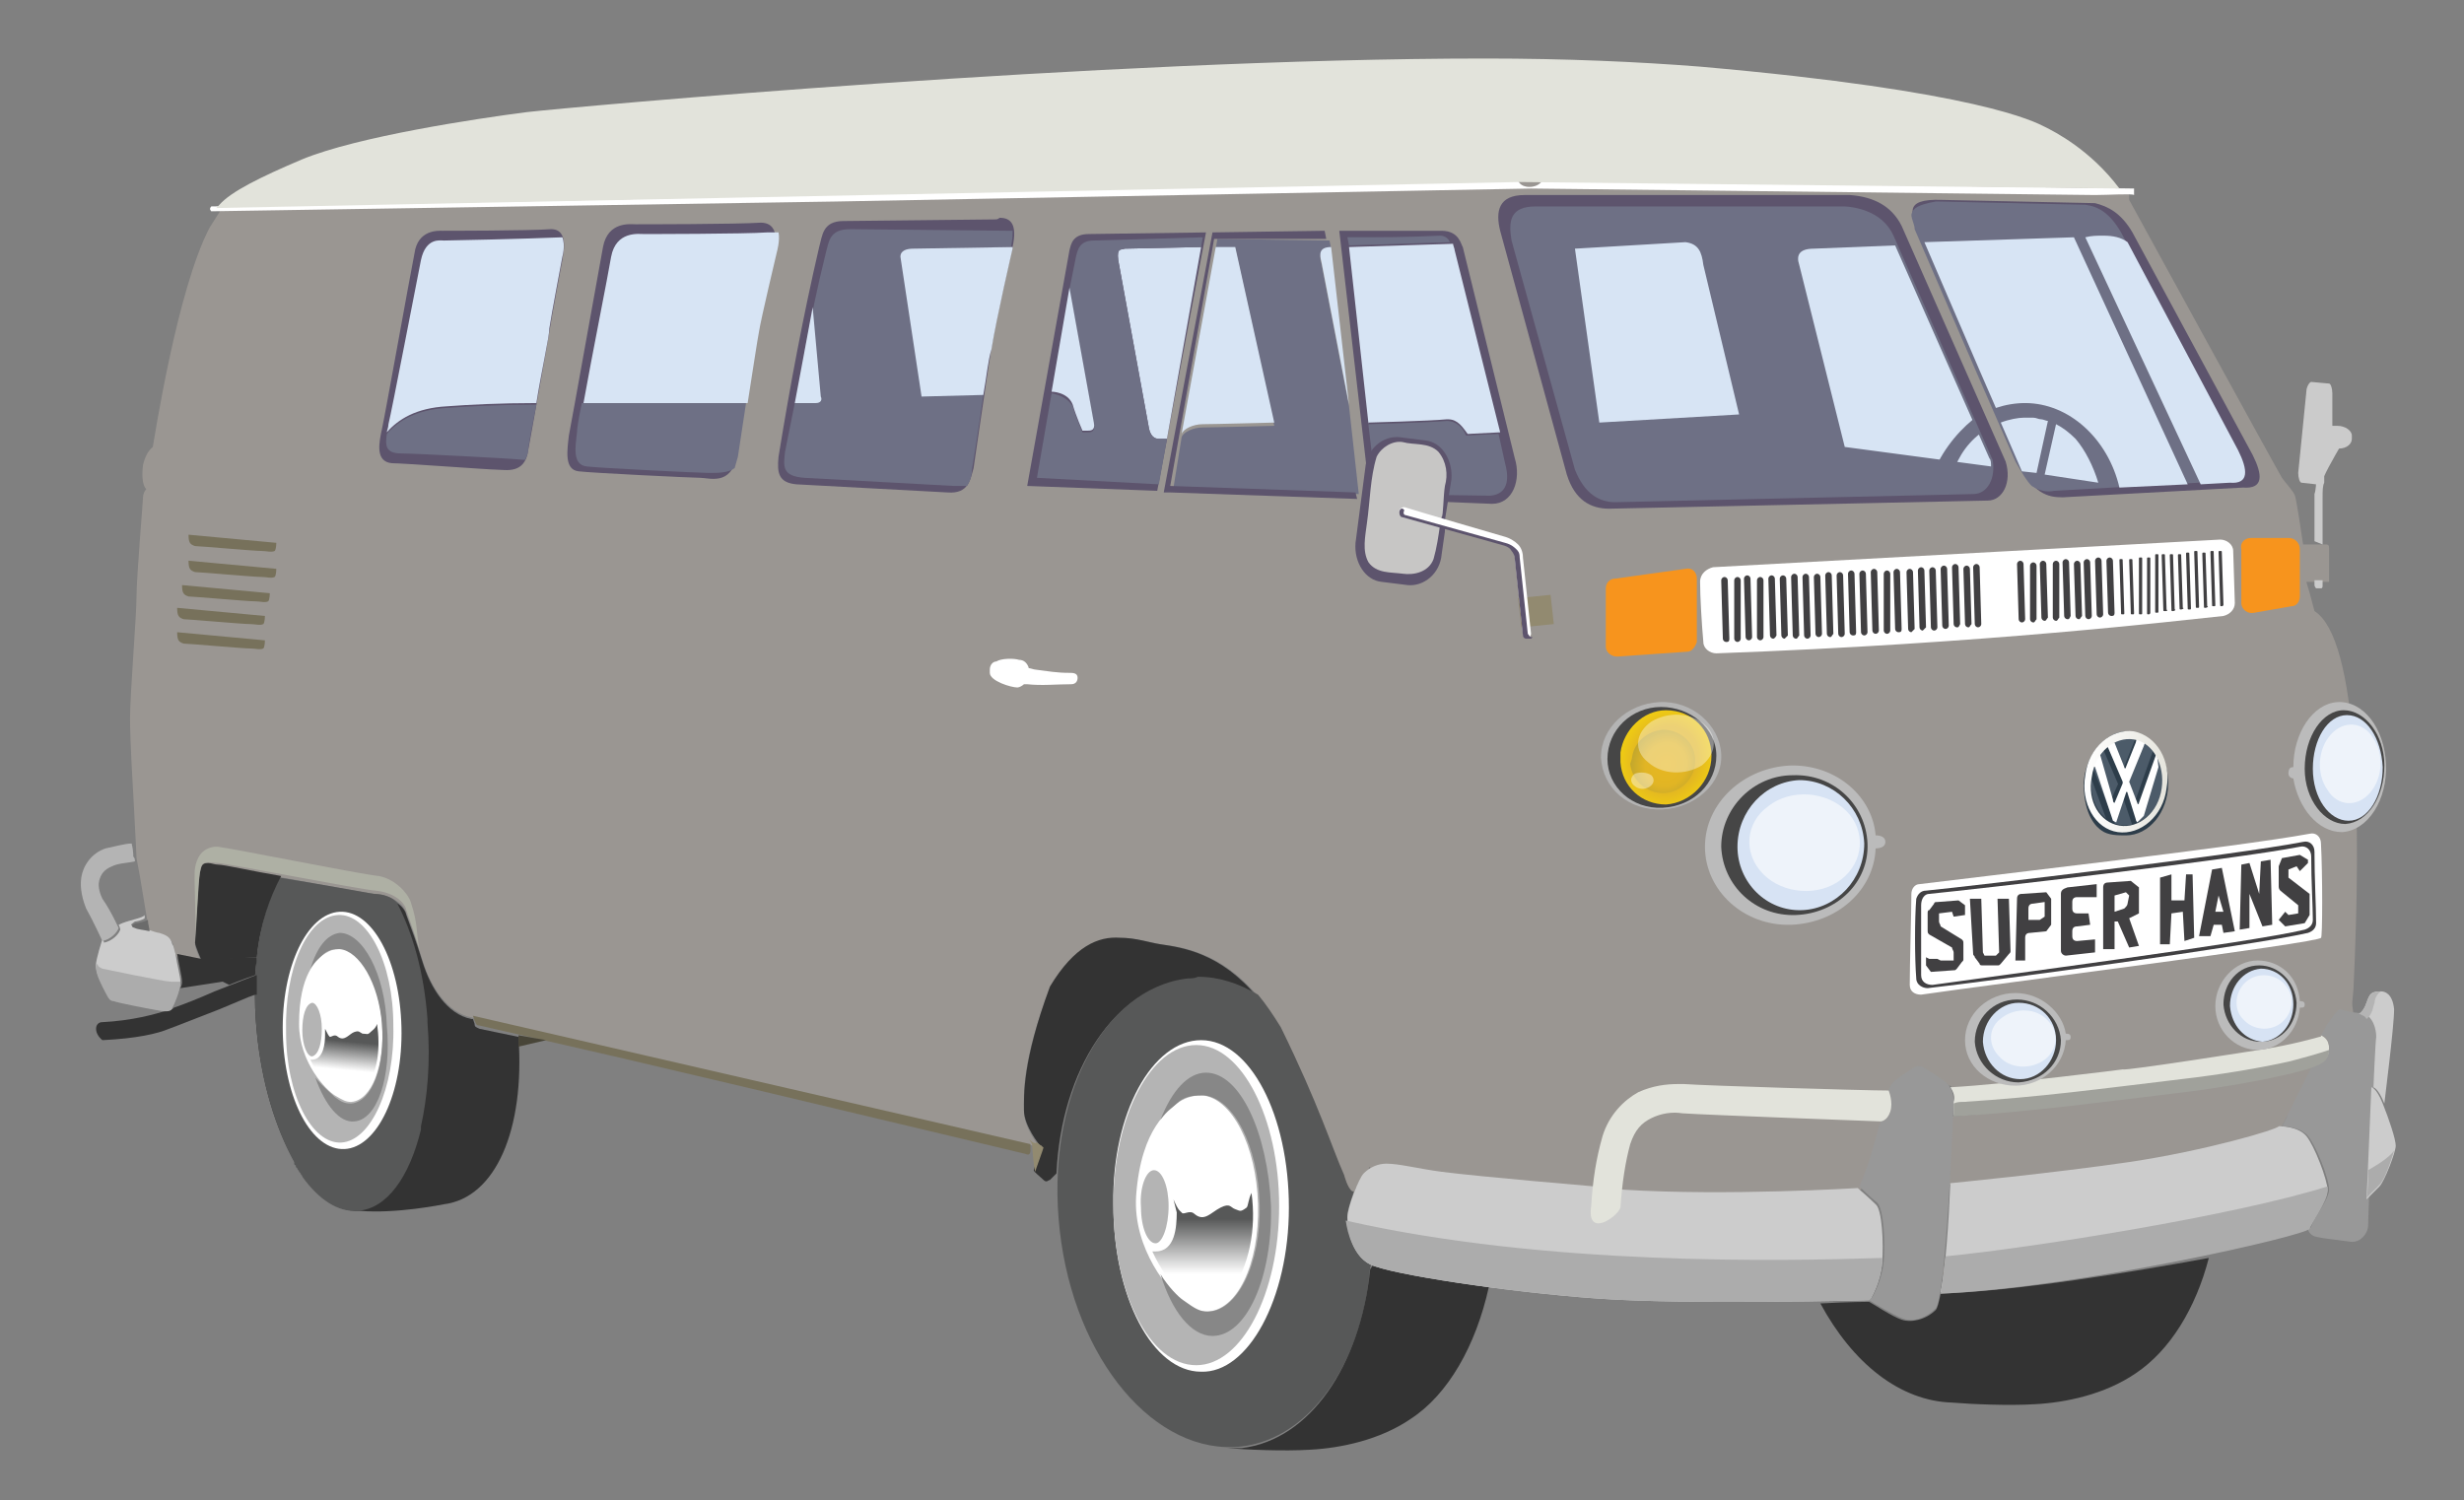 <?xml version="1.0" encoding="utf-8"?>
<!-- Generator: Adobe Illustrator 22.0.0, SVG Export Plug-In . SVG Version: 6.00 Build 0)  -->
<svg version="1.1" xmlns="http://www.w3.org/2000/svg" xmlns:xlink="http://www.w3.org/1999/xlink" x="0px" y="0px"
	 viewBox="0 0 151.6 92.3" style="enable-background:new 0 0 151.6 92.3;" xml:space="preserve">
<rect x="0" y="0" width="151.6" height="92.3" fill="#808080" stroke="none"/>
<style type="text/css">
	.st0{opacity:0.85;}
	.st1{fill:#E4F0D2;}
	.st2{fill:#F4F9EE;}
	.st3{fill:#D7E9BB;}
	.st4{fill:#CAE2A4;}
	.st5{fill:#9BCB52;}
	.st6{fill:#BFDC92;}
	.st7{fill:#B3D67E;}
	.st8{fill:#A6D168;}
	.st9{opacity:0.9;}
	.st10{fill:#F6FAEE;}
	.st11{fill:#F4F8EA;}
	.st12{fill:#F5F9EC;}
	.st13{fill:#DCEAB7;}
	.st14{fill:#E0EDC1;}
	.st15{fill:#DEEBBB;}
	.st16{fill:#E2EEC5;}
	.st17{fill:#EAF2D5;}
	.st18{fill:#E7F1CF;}
	.st19{fill:#ECF4DA;}
	.st20{fill:#F1F7E4;}
	.st21{fill:#E4F5FC;}
	.st22{fill:#F4FBFE;}
	.st23{fill:#D7F0FB;}
	.st24{fill:#B1E2F7;}
	.st25{fill:#A4DEF6;}
	.st26{fill:#C9EBFA;}
	.st27{fill:#BEE7F9;}
	.st28{fill:#96DAF5;}
	.st29{fill:#FDF59F;}
	.st30{fill:#FFF1BB;}
	.st31{fill:#FFEDA4;}
	.st32{fill:#FFE77B;}
	.st33{fill:#FFF5D2;}
	.st34{fill:#FFEA91;}
	.st35{fill:#FFE463;}
	.st36{fill:url(#SVGID_1_);}
	.st37{opacity:0.6;}
	.st38{fill:#E0F3FC;}
	.st39{opacity:0.9;fill:#B6E4F8;}
	.st40{fill:#C4E9F9;}
	.st41{fill:#D2EEFB;}
	.st42{fill:#EBF7FD;}
	.st43{fill:none;stroke:#CFEDFA;stroke-width:0;}
	.st44{fill:#F7FCFE;}
	.st45{opacity:0.8;}
	.st46{opacity:0.8;fill:#00B0F0;}
	.st47{opacity:0.8;fill:#44C8F5;}
	.st48{opacity:0.8;fill:#8ED8F8;}
	.st49{opacity:0.8;fill:#C7EAFB;}
	.st50{fill:#DFF3FD;}
	.st51{fill:#CFEDFC;}
	.st52{fill:#CCECFC;}
	.st53{fill:#E1F4FD;}
	.st54{fill:#B9E5FB;}
	.st55{fill:#B3E4FA;}
	.st56{fill:#F8F8F8;}
	.st57{fill:#F5F5F5;}
	.st58{fill:#F4F5F5;}
	.st59{fill:#F8F8F9;}
	.st60{fill:#F1F2F2;}
	.st61{fill:#F0F1F1;}
	.st62{fill:#F6CEA2;}
	.st63{opacity:0.8;fill:#C2A376;}
	.st64{opacity:0.8;fill:#D5C0A0;}
	.st65{opacity:0.8;fill:#E2D3BC;}
	.st66{opacity:0.8;fill:#EEE6D9;}
	.st67{fill:#E3D0B8;}
	.st68{fill:#EBDECD;}
	.st69{fill:#EFE4D7;}
	.st70{fill:#EDE1D2;}
	.st71{fill:#E6D5C0;}
	.st72{fill:#E7D7C3;}
	.st73{fill:#DDC4A7;}
	.st74{fill:#DFC9AE;}
	.st75{fill:#E1CCB3;}
	.st76{fill:#F4EEE6;}
	.st77{fill:#F3EAE1;}
	.st78{fill:#F8F3EE;}
	.st79{fill:#F7F1EB;}
	.st80{fill:#F7F2EC;}
	.st81{fill:#E7D6C1;}
	.st82{fill:#EADBC9;}
	.st83{fill:#E8D8C4;}
	.st84{fill:#EBDDCC;}
	.st85{fill:#EFE5D8;}
	.st86{fill:#EEE2D4;}
	.st87{fill:#F1E8DD;}
	.st88{fill:#808285;}
	.st89{fill:#EEEFF0;}
	.st90{fill:#E7E7E8;}
	.st91{fill:#DFE0E1;}
	.st92{fill:#D9DADB;}
	.st93{fill:#D2D3D5;}
	.st94{fill:#C49A6C;}
	.st95{fill:#D5BEA7;}
	.st96{fill:#E0D0C0;}
	.st97{fill:#E6D9CC;}
	.st98{fill:#E3D5C6;}
	.st99{fill:#D9C4B0;}
	.st100{fill:#DAC7B3;}
	.st101{fill:#CBAF92;}
	.st102{fill:#CFB59B;}
	.st103{fill:#D1B9A0;}
	.st104{fill:#EEE6DE;}
	.st105{fill:#EBE2D8;}
	.st106{fill:#BCBEC0;}
	.st107{fill:#E5E6E7;}
	.st108{fill:#CCCDCF;}
	.st109{fill:#C1C3C5;}
	.st110{fill:#B6B8BA;}
	.st111{fill:#C2B59B;}
	.st112{fill:#E3CFB7;}
	.st113{fill:#F6F0E9;}
	.st114{fill:#F4EDE5;}
	.st115{fill:#ECE0D0;}
	.st116{fill:#F2E9DF;}
	.st117{fill:#E4D2BB;}
	.st118{fill:#58595B;}
	.st119{fill:#BAA28C;}
	.st120{fill:#CEBCAC;}
	.st121{fill:#D7C8BB;}
	.st122{fill:#D2C2B4;}
	.st123{fill:#C1AB97;}
	.st124{fill:#C4AF9C;}
	.st125{fill:#AA8D73;}
	.st126{fill:#B1957D;}
	.st127{fill:#B59B83;}
	.st128{fill:#E5DCD3;}
	.st129{fill:#E0D5CB;}
	.st130{fill:#6D6E71;}
	.st131{fill:#603913;}
	.st132{fill:#EDE7E2;}
	.st133{fill:#C5B09E;}
	.st134{fill:#A88A6F;}
	.st135{fill:#9A795C;}
	.st136{fill:#BDBEC1;}
	.st137{fill:#D4D5D6;}
	.st138{fill:#818386;}
	.st139{fill:#6E7072;}
	.st140{fill:#A6A8AB;}
	.st141{fill:#949699;}
	.st142{fill:#5A5B5D;}
	.st143{fill:#F7941D;}
	.st144{fill:#FCECDB;}
	.st145{fill:#FDF2E6;}
	.st146{fill:#F9DDBE;}
	.st147{fill:#F8D8B5;}
	.st148{fill:#FBE6D1;}
	.st149{fill:#FAE2C8;}
	.st150{fill:#F7D3AC;}
	.st151{fill:#B9BEB6;}
	.st152{fill:#E2E3E0;}
	.st153{fill:#9AA398;}
	.st154{fill:#7D8B7C;}
	.st155{fill:#677867;}
	.st156{fill:#516654;}
	.st157{fill:#C2CEC1;}
	.st158{fill:#E6EAE4;}
	.st159{fill:#A6B9A6;}
	.st160{fill:#8BA78D;}
	.st161{fill:#76997B;}
	.st162{fill:#608B68;}
	.st163{fill:#27AAE1;}
	.st164{fill:#DCDEDF;}
	.st165{fill:#CBCCCE;}
	.st166{fill:#9B9D9F;}
	.st167{fill:#8C8E90;}
	.st168{fill:#B9BBBD;}
	.st169{fill:#AAACAF;}
	.st170{fill:#7D7F82;}
	.st171{fill:#FFFFFF;}
	.st172{fill:#009147;}
	.st173{fill:none;stroke:#58595B;stroke-miterlimit:10;}
	.st174{fill:#D5EAD0;}
	.st175{opacity:0.9;fill:#9CD093;}
	.st176{fill:#AED8A6;}
	.st177{fill:#C3E1BB;}
	.st178{fill:#E4F2E1;}
	.st179{fill:none;stroke:#BEDFB6;stroke-width:0;}
	.st180{fill:#F4FAF3;}
	.st181{fill:#9B8579;}
	.st182{fill:#FEF9F4;}
	.st183{fill:#497E57;}
	.st184{fill:#2E7346;}
	.st185{fill:#DBEDD6;}
	.st186{fill:#F1F8EF;}
	.st187{fill:#C9E4C2;}
	.st188{fill:#95CE8D;}
	.st189{fill:#84C77C;}
	.st190{fill:#B6DCAE;}
	.st191{fill:#A6D59E;}
	.st192{fill:#72C16A;}
	.st193{fill:#9A9692;}
	.st194{opacity:0.8;fill:#747678;}
	.st195{opacity:0.8;fill:#A3A5A8;}
	.st196{opacity:0.8;fill:#C0C2C4;}
	.st197{opacity:0.8;fill:#DEDFE0;}
	.st198{fill:none;stroke:#FFFFFF;stroke-width:0.5;stroke-miterlimit:10;}
	.st199{fill:none;stroke:#FFFFFF;stroke-width:0.5;stroke-miterlimit:10;stroke-dasharray:2.002,2.002;}
	.st200{fill:#939598;}
	.st201{fill:#3C2415;}
	.st202{fill:none;stroke:#FFFFFF;stroke-width:0.5;stroke-miterlimit:10;stroke-dasharray:2.01,2.01;}
	.st203{fill:none;stroke:#FFFFFF;stroke-width:0.5;stroke-miterlimit:10;stroke-dasharray:2,2;}
	.st204{fill:none;stroke:#FFFFFF;stroke-width:0.5;stroke-miterlimit:10;stroke-dasharray:2.004,2.004;}
	.st205{fill:none;stroke:#FFFFFF;stroke-width:0.5;stroke-miterlimit:10;stroke-dasharray:1.999,1.999;}
	.st206{fill:none;stroke:#FFFFFF;stroke-width:0.5;stroke-miterlimit:10;stroke-dasharray:2.009,2.009;}
	.st207{fill:none;stroke:#FFFFFF;stroke-width:0.5;stroke-miterlimit:10;stroke-dasharray:1.981,1.981;}
	.st208{fill:none;stroke:#BE1E2D;stroke-width:0.75;stroke-miterlimit:10;}
	.st209{fill:none;stroke:#BE1E2D;stroke-width:0.75;stroke-miterlimit:10;stroke-dasharray:1.998,1.998;}
	.st210{fill:#BE1E2D;stroke:#ED1C24;stroke-width:0.5;stroke-miterlimit:10;stroke-dasharray:2,2;}
	.st211{fill:none;stroke:#BE1E2D;stroke-width:0.75;stroke-miterlimit:10;stroke-dasharray:2.215,2.215;}
	.st212{fill:none;stroke:#BE1E2D;stroke-width:0.75;stroke-miterlimit:10;stroke-dasharray:2.005,2.005;}
	.st213{fill:#CBCBCB;}
	.st214{fill:#5D546D;}
	.st215{fill:#6E7085;}
	.st216{fill:none;}
	.st217{fill:#CCCCCC;}
	.st218{fill:#333333;}
	.st219{fill:#575858;}
	.st220{fill:#B4B4B4;}
	.st221{fill:#77715B;}
	.st222{fill:#928A70;}
	.st223{fill:#484538;}
	.st224{fill:#878787;}
	.st225{fill:#D7E4F4;}
	.st226{fill:#C7C6C5;}
	.st227{fill:#B3B3B3;fill-opacity:0.536;}
	.st228{fill:url(#path3719_4_);}
	.st229{fill:#989898;}
	.st230{fill:#E2E3DB;}
	.st231{fill:#464646;}
	.st232{fill:url(#path3501_4_);}
	.st233{fill:#6B6B6B;}
	.st234{fill:#ACACAC;}
	.st235{opacity:0.627;fill:#BBBFB0;enable-background:new    ;}
	.st236{fill:#A0A19B;}
	.st237{fill:url(#path3753_4_);}
	.st238{fill:url(#path3841_4_);}
	.st239{opacity:0.607;enable-background:new    ;}
	.st240{opacity:0.617;fill:#FFFFFF;}
	.st241{opacity:0.668;enable-background:new    ;}
	.st242{fill:url(#SVGID_2_);}
	.st243{fill:#2D3D4A;}
	.st244{fill:#4C5B69;}
	.st245{fill:url(#SVGID_3_);}
	.st246{fill:#414042;}
	.st247{fill:#BBBBBB;}
	.st248{fill:#D7E3F4;}
	.st249{opacity:0.926;enable-background:new    ;}
	.st250{fill:url(#path3719_5_);}
	.st251{fill:url(#path3501_5_);}
	.st252{fill:url(#path3753_5_);}
	.st253{fill:url(#path3841_5_);}
	.st254{fill:url(#SVGID_4_);}
	.st255{fill:url(#SVGID_5_);}
	.st256{fill:url(#path3719_6_);}
	.st257{fill:url(#path3501_6_);}
	.st258{fill:url(#path3753_6_);}
	.st259{fill:url(#path3841_6_);}
	.st260{fill:url(#SVGID_6_);}
	.st261{opacity:0.8;fill:#282829;}
	.st262{opacity:0.8;fill:#808285;}
	.st263{opacity:0.8;fill:#A7A9AC;}
	.st264{opacity:0.8;fill:#D1D3D4;}
	.st265{fill:#CFD1D2;}
	.st266{fill:#EDEDEE;}
	.st267{fill:#9D9FA2;}
	.st268{fill:#464547;}
	.st269{fill:#8A8C8E;}
	.st270{fill:#757679;}
	.st271{fill:#5F6062;}
	.st272{fill:#825B39;}
	.st273{fill:#8E694A;}
	.st274{fill:url(#SVGID_7_);}
	.st275{fill:url(#SVGID_8_);}
	.st276{fill:none;stroke:#000000;stroke-width:0.5;stroke-miterlimit:10;}
	.st277{fill:#BF9F70;}
	.st278{fill:#D1D3D4;}
	.st279{fill:none;stroke:#BF9F70;stroke-miterlimit:10;}
	.st280{fill:#FCF0E3;}
	.st281{opacity:0.9;fill:#F9DFC2;}
	.st282{fill:#FAE4CC;}
	.st283{fill:#FBEAD8;}
	.st284{fill:#FDF5EC;}
	.st285{fill:none;stroke:#FBE9D5;stroke-width:0;}
	.st286{fill:#FFFBF7;}
	.st287{fill:none;stroke:#FFFFFF;stroke-miterlimit:10;}
	.st288{fill:#F6CEA2;stroke:#BF9F70;stroke-miterlimit:10;}
	.st289{fill:#B33041;}
	.st290{fill:#ED1C24;}
	.st291{fill:#00AEEF;}
	.st292{fill:#1B75BC;}
	.st293{fill:#A97C50;}
	.st294{fill:#754C29;}
	.st295{fill:#5B5343;}
	.st296{fill:#A29277;}
	.st297{fill:#A4957F;}
	.st298{fill:#A09095;}
	.st299{fill:#988C7E;}
	.st300{fill:#6B614C;}
	.st301{fill:#A8A295;}
	.st302{fill:#645B49;}
	.st303{fill:#A2927E;}
	.st304{fill:#857667;}
	.st305{fill:#4B4330;}
	.st306{fill:#5F513E;}
	.st307{fill:#5B513D;}
	.st308{fill:#766751;}
	.st309{fill:#625442;}
	.st310{fill:#77695E;}
	.st311{fill:#CEC8BD;}
	.st312{fill:#BFB7A9;}
	.st313{fill:#AC9E8A;}
	.st314{fill:#A79D8A;}
	.st315{opacity:0.8;fill:#5F5047;}
	.st316{opacity:0.8;fill:#8D7F77;}
	.st317{opacity:0.8;fill:#ACA19B;}
	.st318{opacity:0.8;fill:#CFC9C5;}
	.st319{opacity:0.8;fill:#776B5E;}
	.st320{opacity:0.8;fill:#9F948A;}
	.st321{opacity:0.8;fill:#BAB1AA;}
	.st322{opacity:0.8;fill:#D7D2CD;}
	.st323{fill:url(#);}
	.st324{opacity:0.8;fill:#C5B89F;}
	.st325{opacity:0.8;fill:#D8CFBE;}
	.st326{opacity:0.8;fill:#E3DCD1;}
	.st327{opacity:0.8;fill:#EFEBE5;}
	.st328{opacity:0.8;fill:#FFFFFF;stroke:#594A42;stroke-miterlimit:10;}
	.st329{fill:#0A3A21;}
	.st330{fill:#006838;}
	.st331{fill:#594A42;}
	.st332{fill:#8DC63F;}
	.st333{fill:#77695E;stroke:#726658;stroke-width:0.25;stroke-miterlimit:10;}
	.st334{fill:#AC9E8A;stroke:#C2B59B;stroke-width:0.25;stroke-miterlimit:10;}
	.st335{fill:#A79D8A;stroke:#C2B59B;stroke-width:0.25;stroke-miterlimit:10;}
	.st336{fill:#A4957F;stroke:#726658;stroke-width:0.25;stroke-miterlimit:10;}
	.st337{fill:#726658;stroke:#594A42;stroke-width:0.5;stroke-miterlimit:10;}
	.st338{fill:#C2B59B;stroke:#726658;stroke-width:0.5;stroke-miterlimit:10;}
	.st339{opacity:0.8;fill:#954B60;}
	.st340{opacity:0.8;fill:#B4818B;}
	.st341{opacity:0.8;fill:#C8A4AA;}
	.st342{opacity:0.8;fill:#DFCBCE;}
	.st343{fill:#560C2A;}
	.st344{fill:#C7A2A8;}
	.st345{fill:#D6BDC0;}
	.st346{fill:#DDC9CC;}
	.st347{fill:#DAC3C6;}
	.st348{fill:#CCABB0;}
	.st349{fill:#CEAFB4;}
	.st350{fill:#BA8C95;}
	.st351{fill:#BF959D;}
	.st352{fill:#C29AA1;}
	.st353{fill:#E9DDDE;}
	.st354{fill:#E5D6D8;}
	.st355{fill:#A88389;}
	.st356{fill:#C0A6A9;}
	.st357{fill:#CCB6B9;}
	.st358{fill:#C6AEB1;}
	.st359{fill:#B08F94;}
	.st360{fill:#B49498;}
	.st361{fill:#946970;}
	.st362{fill:#9C737A;}
	.st363{fill:#A17A80;}
	.st364{fill:#DED1D2;}
	.st365{fill:#D8C8C9;}
	.st366{fill:#2B3990;}
</style>
<g id="Layer_7">
</g>
<g id="Layer_5">
</g>
<g id="Layer_2">
</g>
<g id="Layer_1">
</g>
<g id="Layer_3">
	<path class="st193" d="M142.4,37.6c-0.2-0.8-0.4-1.5-0.5-1.8h1.4l0-2c0-0.2,0-0.3-0.2-0.3h-1.4v0l0,0c0,0,0,0.1,0,0.1l0-0.1l0,0
		c-0.1-0.7-0.4-2.7-0.5-3c-0.1-0.3-0.6-0.8-0.8-1.1c-0.2-0.3-9.4-17.1-9.4-17.1l0-0.4l-0.7-0.3c0,0-0.1-0.1-0.1-0.1
		c-0.1,0-0.1,0-0.2-0.1c-4.6-1.9-8.5-4.9-13.5-5.4c-4.9-0.5-10-0.1-14.9-0.1c-9.7,0-19.6-0.6-29.2,0.6c-9.2,1.1-18.6,0.4-27.9,0.9
		C39,7.7,33.5,8.2,28,9.1c-4.8,0.7-9.2,1.1-13.4,3.6c-0.4,0.2-0.7,0.2-1,0.2l-0.7,1.1c-2,3.8-3.4,13-3.5,13.5
		c-0.1,0.1-0.4,0.3-0.6,1.1c-0.1,0.8,0,1.3,0.2,1.5L9,30.1c-0.1,0.1-0.2,0.3-0.2,0.5c0,0.2-0.4,4.9-0.4,6.1c0,1.2-0.4,6-0.4,7.5
		c0,1.5,0.2,4.6,0.2,4.7c0,0.1,0.2,3.6,0.2,3.9c0.3,1.5,0.5,3,0.8,4.6c0,0,0,0,0,0c0.3,0.1,0.6,0.1,0.7,0.2c0.3,0,0.7,0.1,0.8,0.7
		c0,0.2,0.1,0.4,0.2,0.6h0l1.5,0.3c0,0-0.4-0.8-0.4-1.1c0.1-1,0.2-3.6,0.3-4.2c0.1-0.6,0.1-0.7,1.1-0.6c1,0.1,8.6,1.6,9.7,1.7
		c1.1,0.1,1.8,0.7,1.9,1.2c0.5,1.3,0.5,1.3,1,2.9c0.5,1.6,1.5,3.2,3,3.5c1.5,0.3,34.7,7.9,35,8c-0.1-0.1-1-1.2-1-2.2
		c0-1-0.2-3,1.6-7.6c2.4-4.2,5.2-3,6.8-2.7c1.6,0.2,4.7,0.6,7.4,5.2c2.4,4.9,3.1,7.3,3.9,9.1c0,0,0.2,0.8,0.5,1l0.1,0
		c0-0.1,0.1-0.1,0.1-0.2c0-0.1,0-0.1,0.1-0.2c0,0,0,0,0,0c0-0.1,0-0.1,0.1-0.2c0,0,0,0,0,0c0-0.1,0-0.1,0.1-0.1c0,0,0,0,0,0
		c0,0,0-0.1,0.1-0.1c0,0,0,0,0,0c0,0,0-0.1,0.1-0.1c0,0,0,0,0,0c0,0,0-0.1,0.1-0.1c0,0,0,0,0,0c0,0,0,0,0,0c0,0,0,0,0,0c0,0,0,0,0,0
		c0,0,0.1-0.1,0.1-0.1c0,0,0.1-0.1,0.1-0.1c0,0,0,0,0,0c0,0,0,0,0,0c0,0,0,0,0.1,0c0,0,0,0,0,0c0,0,0.1,0,0.1-0.1c0,0,0,0,0,0
		c0,0,0.1,0,0.1-0.1c0,0,0,0,0.1,0c0,0,0,0,0,0c0,0,0,0,0.1,0c0,0,0.1,0,0.1,0c0,0,0.1,0,0.1,0c0,0,0.1,0,0.1,0c0,0,0,0,0,0
		c0,0,0.1,0,0.1,0c0,0,0,0,0,0c0,0,0,0,0,0c0,0,0.1,0,0.1,0c0,0,0.1,0,0.1,0c0,0,0.1,0,0.1,0c0,0,0.1,0,0.1,0c0,0,0.1,0,0.1,0
		c0,0,0.1,0,0.1,0c0,0,0,0,0,0c0,0,0.1,0,0.1,0c0,0,0.1,0,0.1,0c0,0,0.1,0,0.1,0c0,0,0.1,0,0.1,0c0.1,0,0.2,0,0.3,0c0,0,0,0,0,0
		c0,0,0.1,0,0.1,0c0.1,0,0.2,0,0.3,0.1c0.1,0,0.2,0,0.3,0c0.1,0,0.1,0,0.2,0c0.1,0,0.3,0,0.4,0.1c0,0,0,0,0,0c0.1,0,0.1,0,0.2,0
		c0.1,0,0.2,0,0.4,0.1c0,0,0.1,0,0.1,0c0.1,0,0.1,0,0.2,0c0,0,0,0,0,0c0.1,0,0.2,0,0.2,0c2.3,0.3,9.4,0.9,9.4,0.9l1.9,0.1
		c6.4,0.4,14.4-0.1,14.4-0.1s0,0,0,0l0,0c0,0,0.4-0.9,0.7-1.9c0.3-1,0.6-2.1,0.6-2.1s0.4,0,0.6-0.6c0.2-0.6-0.1-1.3-0.1-1.3
		s0-0.2,0.2-0.4c0.1-0.1,1.1-0.8,1.2-0.9c0.1-0.1,0.3-0.2,0.5-0.2c0.1,0,0.1,0,0.2,0c0.2,0.1,1,0.6,1.4,0.9c0,0,0,0,0.1,0.1
		c0,0,0,0,0.1,0c0,0,0,0,0,0c0,0,0,0,0.1,0.1c0,0,0,0,0,0.1c0,0,0,0,0,0c0,0,0,0,0,0c0,0,0,0,0,0c0,0,0,0,0,0c0,0,0,0,0,0
		c0.5,0,1.1,0,1.6,0c0.2,0.7,0.3,1.3,0.3,1.6c0.1,2.9,21.8,6.7,22.8-7.7C145.3,50.4,145.1,39.3,142.4,37.6z"/>
	<path class="st193" d="M82.6,36.1c0.5,0.1,1,0.1,1.5,0.2c0.3,0,0.5,0.1,0.8,0.1c0.1,0,0.2,0,0.3,0.1C84.3,36.3,83.5,36.2,82.6,36.1
		z"/>
	<g>
		<path id="rect3643_3_" marker-mid="none" marker-end="none" marker-start="none" class="st213" d="M143.6,27.6l-1.1,2.2l-0.9-0.1
			c-0.1,0-0.2-0.3-0.2-0.6l0.5-5c0-0.3,0.2-0.6,0.3-0.6l1.1,0.1c0.1,0,0.2,0.3,0.2,0.6l0,2L143.6,27.6z"/>
		<path id="rect3630_3_" marker-mid="none" marker-end="none" marker-start="none" class="st213" d="M143.4,27.6c-0.1,0-0.2,0-0.3,0
			c-0.2-0.4-0.4-0.7,0-1.4h0.7c0.5,0,0.9,0.3,0.9,0.6V27c0,0.3-0.3,0.6-0.8,0.6"/>
		<g>
			<path class="st193" d="M119.5,78.6c0-0.4,0.1-0.9,0.1-1.3C119.6,77.8,119.6,78.2,119.5,78.6L119.5,78.6z"/>
			<path class="st193" d="M144.6,60.9c0,0,0-0.2-0.2-0.2c-0.3,0-1.2,0-1.2,0l0-0.3c-1,2-2.4,3.5-4,4.3c1-0.2,2-0.4,2.6-0.5l0.7,0.2
				l0.4-0.5l1.9-1.5L144.6,60.9z"/>
			<path class="st193" d="M133.6,67.3c-0.7,0.1-1.3,0.2-2,0.2c0-0.1,0-0.1,0-0.1l-4,0.6c0,0,0,0,0,0c-2.4,0.3-4.8,0.5-7.5,0.7l0,0
				c0,0.4,0,0.8-0.1,1.3c0,0.2,0,0.5,0,0.8c0,0.1,0,0.3,0,0.4c0,0.1,0,0.1,0,0.2c0,0.4,0,0.8-0.1,1.2c0,0.1,0,0.1,0,0.2l0,0.1
				c0,0,6.2-0.6,11-1.3c4.7-0.7,9.1-2.1,9.3-2.1l0.1,0c0,0,0,0,0,0l1.9-3.8l0,0c-0.3,0.1-1,0.3-2,0.5
				C138.6,66.5,136.2,67,133.6,67.3z"/>
			<path class="st193" d="M131.4,66c-0.1,0-0.1,0-0.2,0C131.3,66,131.4,66,131.4,66L131.4,66z"/>
		</g>
		<path id="path8026_3_" marker-mid="none" marker-end="none" marker-start="none" class="st214" d="M71.2,30.2l-8-0.3l2.6-14.5
			c0.1-0.4,0.2-1,1.2-1l7.2-0.1"/>
		<path id="path3448_3_" marker-mid="none" marker-end="none" marker-start="none" class="st215" d="M74.9,14.7l-0.1,0.6l1.2,0
			l2.4,10.9c0,0-3.8,0.1-4.4,0.1c-0.6,0-1.2,0.3-1.3,0.6l-0.5,3.1l11.4,0.4l-0.6-5.4l-1.7-8.8c-0.1-0.3-0.2-0.9,0.6-0.9l-0.1-0.5
			L74.9,14.7z"/>
		<path id="path3230_3_" marker-mid="none" marker-end="none" marker-start="none" class="st216" d="M90.3,14.5
			c-0.3-1.1-0.8-1-1.7-1l-21.5,0.2c-1.4-0.1-1.7,1.1-1.8,1.6l-2.7,15.1"/>
		<path id="path3589_3_" marker-mid="none" marker-end="none" marker-start="none" class="st217" d="M146.5,61
			c-0.6,0-0.7,0.1-0.9,0.7c-0.2,0.6-0.5,0.7-0.5,0.7v0c0,0,0.1,0,0.1,0v0c0.7,0.2,0.9,1,0.9,1.5c0,0.2-0.1,1.7-0.1,3.4l0,0
			c0-0.1,0-0.3,0-0.4l0,0c0,0,0.3,0,0.7,1c0,0,0,0,0,0c0-0.1,0.6-4.7,0.6-5.8C147.2,61.1,146.7,61,146.5,61
			C146.5,61,146.5,61,146.5,61z"/>
		<path id="path7040_3_" marker-mid="none" marker-end="none" marker-start="none" class="st217" d="M131,71.5
			c-4.8,0.7-11,1.3-11,1.3l0-0.1c-0.1,2.5-0.3,5.4-0.6,6.8c8.7-0.4,22.6-3.6,22.7-4c0.1-0.3,1.1-1.7,1.1-2.3c0-0.6-0.8-2.7-1.3-3.3
			c-0.5-0.6-1.6-0.6-1.6-0.6l-0.1,0C140.1,69.5,135.7,70.8,131,71.5z"/>
		<path id="path3289_3_" marker-mid="none" marker-end="none" marker-start="none" class="st218" d="M15.8,63.5
			c0.6,6.2,3.4,11.2,6.3,11c2.3,0.2,5.2-0.4,5.2-0.4c3.2-0.4,5-4.6,4.6-10.3l-2.4-0.5c-0.2-0.1-0.3-0.1-0.3-0.3l-0.1-0.3
			c0,0-0.1,0-0.1,0c-1.5-0.3-2.5-1.9-3-3.5c-0.5-1.6-0.5-1.5-1-2.9c-0.1-0.5-0.8-1.1-1.9-1.2c-0.6-0.1-3.3-0.6-5.8-1
			C16.1,56,15.4,59.5,15.8,63.5z"/>
		<path id="path3185_3_" marker-mid="none" marker-end="none" marker-start="none" class="st219" d="M15.8,63.5c0.3,3.2,1.2,6,2.3,8
			c0,0,0,0,0,0.1c0,0,0,0.1,0.1,0.1c0,0,0,0,0,0.1c0,0,0.1,0.1,0.1,0.1c0,0.1,0.1,0.1,0.1,0.2c0,0,0,0,0,0c0,0,0.1,0.1,0.1,0.1
			c0,0.1,0.1,0.1,0.1,0.2c1,1.4,2.2,2.2,3.4,2.1c1.8-0.1,3.2-2.1,3.9-5c0,0,0,0,0,0c0-0.1,0-0.1,0-0.2c0.4-1.8,0.6-4,0.4-6.4l0-0.2
			c-0.2-2.8-0.9-5.3-1.9-7.2c-0.3-0.3-0.8-0.5-1.4-0.5c-0.6-0.1-3.3-0.6-5.8-1C16.1,56,15.4,59.5,15.8,63.5z"/>
		<path id="path3183_3_" marker-mid="none" marker-end="none" marker-start="none" class="st171" d="M20.9,56.1c2-0.1,3.7,3,3.8,7.1
			s-1.5,7.4-3.5,7.5s-3.7-3-3.8-7.1S18.9,56.2,20.9,56.1z"/>
		<path id="path3871_3_" marker-mid="none" marker-end="none" marker-start="none" class="st220" d="M20.8,56.3
			c1.8-0.1,3.4,2.9,3.4,6.8c0.1,3.9-1.4,7.1-3.2,7.2c-1.8,0.1-3.4-2.9-3.4-6.8C17.5,59.6,18.9,56.4,20.8,56.3z"/>
		<path id="path4167_3_" marker-mid="none" marker-end="none" marker-start="none" class="st218" d="M12.3,53.7
			C12.2,54.3,12.1,57,12,58c0,0.2,0.4,1.1,0.4,1.1l3.4-0.2c0.2-2,0.8-3.7,1.5-5c-1.8-0.3-3.5-0.7-3.9-0.7c-0.2,0-0.4-0.1-0.6-0.1
			C12.4,53.1,12.4,53.3,12.3,53.7z"/>
		<path id="path2393_3_" marker-mid="none" marker-end="none" marker-start="none" class="st217" d="M7.3,56.9
			c0.1,0.2,0.1,0.3,0.1,0.3c-0.1,0.3-0.5,0.7-1,0.8c0,0,0-0.1-0.1-0.2l0,0l0,0c0,0-0.4,1.2-0.4,1.6c0,0.5,0.4,1.2,0.6,1.6
			c0.2,0.4,0.3,0.5,0.5,0.5c0.2,0.1,2.3,0.5,2.9,0.6c0.6,0.1,0.7-0.1,0.7-0.2c0.1-0.1,0.5-1.1,0.5-1.5c0-0.3-0.2-1-0.3-1.7
			c-0.1-0.3-0.1-0.5-0.2-0.6c-0.1-0.5-0.5-0.6-0.8-0.7c-0.1,0-0.4-0.1-0.7-0.2c0,0,0,0,0,0c-0.3-0.1-0.7-0.2-0.9-0.2
			c-0.3-0.1,0-0.2,0.1-0.3c0.1,0,0.5-0.1,0.6-0.2c0-0.1,0-0.1,0-0.2C8.8,56.5,7.9,56.6,7.3,56.9z"/>
		<path id="path2397_3_" class="st221" d="M11.2,36L11.2,36c0,0.5,0.1,0.6,0.4,0.7c0.3,0,3.6,0.3,4.1,0.3c0.3,0,0.6,0.1,0.8,0
			c0.1-0.1,0.1-0.5,0.1-0.5L11.2,36z"/>
		<path id="path2403_3_" marker-mid="none" marker-end="none" marker-start="none" class="st221" d="M29.1,62.5l0.1,0.3
			c0.1,0.2,0.1,0.3,0.3,0.3l8.3,1.9l8.5,2L63.1,71c0.2,0.1,0.3,0,0.3-0.2l0-0.4L29.1,62.5z"/>
		<path id="path3194_3_" class="st220" d="M6.5,52.2c-0.9,0.3-1.4,1.1-1.5,1.8c-0.1,0.7,0.1,1.4,0.3,1.9c0.4,0.7,1,2,1,2
			c0.5-0.1,0.9-0.5,1-0.8c0,0-0.5-1.1-1-1.8c-0.1-0.2-0.3-0.7-0.2-1.1c0.1-0.4,0.3-0.7,0.8-0.9c0.4-0.2,1-0.2,1.4-0.3
			c0-0.1,0-0.2-0.1-0.3c0-0.1,0-0.4-0.1-0.8C7.7,51.9,7,52.1,6.5,52.2z"/>
		<path id="path3202_3_" marker-mid="none" marker-end="none" marker-start="none" class="st216" d="M61.7,70
			c-0.7,0.2-0.8-2.6-0.8-3.8c0-1.1-0.2-11.1-0.2-11.1l0.4-13.2 M61.1,40.8l0.4-6.7c-0.5-0.6-0.2-1.7-0.1-2.3
			c0.1-0.7,0.8-1.4,1.1-1.3"/>
		<path id="path3206_3_" marker-mid="none" marker-end="none" marker-start="none" class="st216" d="M97.3,69l0,3.9"/>
		<path id="path3257_3_" marker-mid="none" marker-end="none" marker-start="none" class="st222" d="M95.6,38.4l-0.2-1.8l-2,0.2
			l0.2,1.8L95.6,38.4z"/>
		<path id="path3208_3_" marker-mid="none" marker-end="none" marker-start="none" class="st216" d="M97.3,69.1L96,69l0-2.6l1.3,0
			c0,0,0-8.4,0-9.3c-0.2-4.1-0.8-13-1.6-18l-1-7.3l-5.1-20.1"/>
		<path id="path3242_3_" marker-mid="none" marker-end="none" marker-start="none" class="st214" d="M61.2,13.5l-9.3,0.1
			c-1.3,0-1.3,0.9-1.5,1.6c-1,4.3-1.8,8.6-2.5,12.9c-0.1,1,0,1.6,1.1,1.7l9.3,0.5c1.3,0.1,1.4-0.8,1.6-1.5c0,0,0.8-5.5,1.1-7.4
			c0.3-1.9,1.3-6.2,1.3-6.2c0.3-1.4-0.1-1.8-0.8-1.8C61.4,13.5,61.3,13.5,61.2,13.5z M46.8,13.7c-1.4,0.1-7.4,0.1-7.7,0.1
			c-0.3,0-1.7-0.2-2,1.4c-0.3,1.6-1.9,10.6-2.1,11.6c-0.1,0.9-0.3,2.1,0.6,2.2c0.8,0.1,7,0.4,7.5,0.4c0.5,0,1.9,0.5,2.2-1.3
			c0.3-1.8,1.1-7,1.2-7.7c0.1-0.7,1.1-4.9,1.1-4.9C47.6,15.6,48.2,13.7,46.8,13.7C46.8,13.7,46.8,13.7,46.8,13.7z M33.9,14.1
			c-1.3,0.1-6.5,0.1-6.7,0.1c-0.2,0-1.5-0.1-1.7,1.4c-0.3,1.5-1.8,9.9-2,10.8c-0.2,0.9-0.4,2,0.6,2.1c0.7,0,6,0.4,6.5,0.4
			c0.5,0,1.7,0.3,1.9-1.2c0.3-1.7,1.2-6.6,1.3-7.3c0.1-0.7,0.8-4.4,0.8-4.4C34.6,15.8,35.1,14.1,33.9,14.1
			C33.9,14.1,33.9,14.1,33.9,14.1z"/>
		<path id="path3277_3_" marker-mid="none" marker-end="none" marker-start="none" class="st218" d="M12,58c0-0.1,0-0.3,0-0.4
			C12,57.7,12,57.8,12,58z M10.9,58.7c0.1,0.6,0.3,1.4,0.3,1.7c0,0.1,0,0.2-0.1,0.4l0,0l2.6-0.4l0.4,0.2c0.7-0.3,1.6-0.6,1.6-0.6
			c0-0.4,0.1-0.8,0.1-1.1L12.4,59L10.9,58.7L10.9,58.7z"/>
		<path id="path3293_3_" marker-mid="none" marker-end="none" marker-start="none" class="st223" d="M31.9,63.7c0,0.2,0,0.5,0,0.7
			l1.7-0.4L31.9,63.7C31.9,63.7,31.9,63.7,31.9,63.7z"/>
		<path id="path3299_3_" marker-mid="none" marker-end="none" marker-start="none" class="st218" d="M64.6,60.7
			c-1.7,4.6-1.6,6.7-1.6,7.6c0,1,1,2.2,1,2.2l0.1,0c0,0.1-0.5,1.4-0.5,1.5c0,0.1,0.4,0.4,0.6,0.6c0.2,0.2,0.3,0,0.4,0l0.4-0.4
			c0.3-6.4,3.6-11.4,8-11.9c0.2,0,0.5,0,0.7,0c1.3,0,2.5,0.4,3.7,1.1c-2.3-2.8-4.7-3.1-6-3.3c-0.7-0.1-1.5-0.4-2.5-0.4
			C67.6,57.6,66.1,58.2,64.6,60.7z"/>
		<path id="path3873_3_" marker-mid="none" marker-end="none" marker-start="none" class="st171" d="M20.8,58.4
			c-0.4,0-0.7,0.2-1,0.4c-0.3,0.3-1.4,1.1-1.4,4.2c0,2.4,1.7,4.1,2.2,4.4c0.5,0.3,0.7,0.4,1,0.4c1.3-0.1,2.1-2.3,1.9-4.9
			c-0.2-2.5-1.4-4.6-2.6-4.6C20.9,58.4,20.8,58.4,20.8,58.4z"/>
		<path id="path3880_3_" marker-mid="none" marker-end="none" marker-start="none" class="st224" d="M20.9,57.4
			c-0.8,0.1-1.4,0.9-1.8,2.2v0c0.3-0.5,0.6-0.7,0.7-0.8c0.3-0.3,0.6-0.4,1-0.4c0,0,0.1,0,0.1,0c1.2,0.1,2.4,2.1,2.6,4.6
			c0.2,2.6-0.6,4.8-1.9,4.9c-0.4,0-0.6-0.1-1-0.4c-0.2-0.2-0.7-0.6-1.2-1.2l0,0c0.6,1.7,1.5,2.8,2.4,2.7c1.4-0.1,2.3-2.7,2-5.9
			C23.7,59.9,22.3,57.4,20.9,57.4C21,57.4,20.9,57.4,20.9,57.4z"/>
		<path id="path3885_3_" marker-mid="none" marker-end="none" marker-start="none" class="st214" d="M74.6,14.3l-3,16l0.3,0l0.1,0
			l11.5,0.4l-0.1-0.4l-11.4-0.4l2.7-15.2l6.9,0l-0.1-0.5L74.6,14.3z"/>
		<path id="path3207_3_" marker-mid="none" marker-end="none" marker-start="none" class="st225" d="M71.8,27l-0.5,0
			c-0.3,0-0.5-0.2-0.6-0.6L68.8,16c-0.1-0.8,0.2-0.6,0.4-0.7l4.7-0.1L71.8,27z"/>
		<path id="path2426_3_" marker-mid="none" marker-end="none" marker-start="none" class="st171" d="M131.3,11.6c0,0,0,0.3,0,0.4
			c-0.1-0.1-1.6,0-2.4,0l-34.7-0.4l-42.8,0.8l-38.4,0.6c-0.1-0.1-0.1-0.2,0-0.3c0,0,22.9-0.3,40.2-0.8c17.3-0.4,40.2-0.8,40.2-0.8
			s0.1,0.4,0.7,0.4c0.6,0,0.8-0.4,0.8-0.4L131.3,11.6z"/>
		<path id="path8022_3_" marker-mid="none" marker-end="none" marker-start="none" class="st215" d="M67.3,14.8c-0.9,0-1,0.6-1.1,1
			l-0.4,2l1.5,8.3c0.1,0.5-0.2,0.5-0.4,0.5c-0.2,0-0.3,0-0.3,0c0,0-0.4-0.9-0.6-1.6c-0.3-0.5-0.8-0.7-1.3-0.8l-0.9,5.2l7.5,0.4
			l0.5-2.8l-0.5,0c-0.3,0-0.5-0.2-0.6-0.6L68.8,16c-0.1-0.8,0.2-0.6,0.4-0.7l4.7-0.1l0,0l0.1-0.6L67.3,14.8z"/>
		<path id="path3229_3_" marker-mid="none" marker-end="none" marker-start="none" class="st214" d="M84.3,30.7l-1.9-16.5l6.3,0
			c1.1,0,1.2,0.9,1.3,1l3.2,13c0.4,1.3-0.1,2.8-1.4,2.8L84.3,30.7z"/>
		<path id="path3233_3_" marker-mid="none" marker-end="none" marker-start="none" class="st225" d="M83,15.2L83,15.2l1.2,10.9
			l0-0.1c0,0,3.8-0.1,4.8-0.2c0,0,0,0,0.1,0c0.6,0,0.9,0.5,1.2,0.9l2-0.1l-2.8-11.2c0-0.1-0.1-0.3-0.1-0.4L83,15.2z M81.3,16.1
			l1.7,8.8l-1.1-9.7l0,0C81.1,15.2,81.2,15.7,81.3,16.1z"/>
		<path id="path3241_3_" marker-mid="none" marker-end="none" marker-start="none" class="st215" d="M89,25.9
			c-1,0.1-4.8,0.2-4.8,0.2l0,0.1l0.5,4.2l7,0.1c1-0.1,1.2-0.9,0.9-2l-0.4-1.8l-2,0.1C90,26.3,89.6,25.9,89,25.9
			C89,25.9,89,25.9,89,25.9z"/>
		<path id="path3245_3_" marker-mid="none" marker-end="none" marker-start="none" class="st215" d="M82.9,14.6l0.1,0.5l0,0l6.2-0.2
			l0,0c-0.1-0.3-0.4-0.4-0.6-0.4C86.7,14.6,84.8,14.6,82.9,14.6z"/>
		<path id="path3249_3_" marker-mid="none" marker-end="none" marker-start="none" class="st225" d="M65.8,17.7l1.5,8.3
			c0.1,0.5-0.2,0.5-0.4,0.5c-0.2,0-0.3,0-0.3,0c0,0-0.4-0.9-0.6-1.6c-0.3-0.8-1.3-0.8-1.3-0.8L65.8,17.7z"/>
		<path id="rect3264_3_" marker-mid="none" marker-end="none" marker-start="none" class="st214" d="M88.9,32.5l0,0.2l-0.2,1.4
			c-0.1,1.2-1.1,2-2.1,1.9L85,35.8c-1-0.1-1.7-1.2-1.6-2.4l0.6-4.6c0.1-1.2,1.1-2,2.1-1.9l1.6,0.2c1,0.1,1.7,1.2,1.6,2.4L88.9,32"/>
		<path id="path3267_3_" marker-mid="none" marker-end="none" marker-start="none" class="st226" d="M88.6,32.5c0-0.1,0-0.1,0-0.2
			 M88.7,31.8c0.1,0,0.1-1.3,0.2-1.9c0.2-0.7,0.1-1.5-0.4-2.1c-0.6-0.6-1.5-0.4-2.2-0.6c-0.6-0.1-1.3,0.3-1.6,0.9
			c-0.4,1.3-0.4,2.7-0.6,4.1c-0.1,0.8-0.3,1.7,0.1,2.4c0.5,0.7,1.4,0.6,2.1,0.7c0.7,0.1,1.6-0.1,1.9-0.9c0.2-0.7,0.3-1.4,0.4-2.1"/>
		<path id="path3427_3_" marker-mid="none" marker-end="none" marker-start="none" class="st219" d="M73.1,60.2
			c-5.3,0.6-8.8,7.5-7.9,15.5c0.9,8,5.9,13.9,11.2,13.3c4.2-0.5,7.4-5.1,7.9-11l0.1-0.3c0,0-0.1,0-0.1,0c-1.2-0.6-1.4-2.3-1.4-2.9
			c0-0.3,0.2-0.9,0.4-1.5l-0.1,0c-0.3-0.2-0.5-1-0.5-1c-0.8-1.8-1.5-4.2-3.9-9.1c-0.5-0.8-0.9-1.4-1.4-2c-1.2-0.7-2.4-1.1-3.7-1.1
			C73.5,60.2,73.3,60.2,73.1,60.2z M85.9,71.6c0,0-0.1,0-0.1,0C85.8,71.6,85.9,71.6,85.9,71.6z M84.6,71.7
			C84.6,71.7,84.7,71.7,84.6,71.7C84.7,71.7,84.6,71.7,84.6,71.7z M84.3,71.9C84.3,71.9,84.3,71.8,84.3,71.9
			C84.3,71.8,84.3,71.9,84.3,71.9z M84.2,71.9c0,0,0.1,0,0.1-0.1C84.2,71.9,84.2,71.9,84.2,71.9z M84,72.1C84,72.1,84,72.1,84,72.1
			C84,72.1,84,72.1,84,72.1z M83.9,72.2C83.9,72.2,83.9,72.1,83.9,72.2C83.9,72.1,83.9,72.2,83.9,72.2z"/>
		<path id="path6895_4_" marker-mid="none" marker-end="none" marker-start="none" class="st227" d="M83.3,76.7
			C83.3,76.7,83.3,76.7,83.3,76.7C83.3,76.7,83.3,76.7,83.3,76.7z"/>
		<path id="path6893_3_" marker-mid="none" marker-end="none" marker-start="none" class="st218" d="M84.3,78.1
			c-0.6,5.9-3.7,10.5-7.9,11c-0.3,0-0.6,0-0.9,0c1.2,0.1,3.5,0.2,5.1,0.1c1.9-0.1,4.3-0.6,6.2-1.9v0c2.3-1.5,4-4.5,4.8-8.1
			c-3.4-0.5-6.2-1-7.1-1.4L84.3,78.1z"/>
		<path id="path3432_4_" marker-mid="none" marker-end="none" marker-start="none" class="st227" d="M74.7,89.1c0,0,0.1,0,0.1,0
			C74.8,89.1,74.8,89.1,74.7,89.1L74.7,89.1z"/>
		<path id="path3436_3_" marker-mid="none" marker-end="none" marker-start="none" class="st171" d="M73.9,64c3,0,5.4,4.6,5.4,10.3
			l0,0c0,5.6-2.5,10.2-5.4,10.1c-3,0-5.4-4.6-5.4-10.3C68.4,68.5,70.9,64,73.9,64z"/>
		<path id="path3446_3_" marker-mid="none" marker-end="none" marker-start="none" class="st220" d="M68.5,74.1
			c0-5.4,2.3-9.8,5.1-9.8c2.8,0,5.1,4.5,5.1,9.9c0,5.4-2.3,9.8-5.1,9.8C70.7,84,68.5,79.5,68.5,74.1L68.5,74.1z"/>
		<path id="path3440_3_" marker-mid="none" marker-end="none" marker-start="none" class="st171" d="M73.9,67.4
			c-0.6,0-1.1,0.2-1.5,0.5c-0.4,0.4-2.2,1.4-2.5,5.7c-0.2,3.3,2.1,5.9,2.8,6.4c0.7,0.5,1,0.7,1.5,0.7c1.9,0,3.3-2.9,3.2-6.6
			c-0.1-3.6-1.6-6.5-3.4-6.7C74.1,67.4,74,67.4,73.9,67.4z"/>

			<linearGradient id="path3719_4_" gradientUnits="userSpaceOnUse" x1="560.656" y1="389.309" x2="560.656" y2="389.228" gradientTransform="matrix(-37.141 0 0 -41.945 20897.566 16404.494)">
			<stop  offset="0" style="stop-color:#575858"/>
			<stop  offset="1" style="stop-color:#575858;stop-opacity:0"/>
		</linearGradient>
		<path id="path3719_3_" class="st228" d="M72.4,74.6c0,0.9-0.1,2.4-1.3,2.4c-0.1,0-0.1,0-0.2,0c0.5,1.1,1.2,2.1,2.1,2.9
			c0.7,0.8,2,0.7,2.6-0.2c1.3-1.8,1.7-4.1,1.4-6.3c-0.2,0.4-0.2,0.8-0.3,0.9c-0.4,0.3-0.4,0.2-0.7,0.1c-0.3-0.1-0.3-0.4-0.9-0.1
			s-1,0.9-1.6,0.4c-0.3-0.3-0.7,0.1-0.8-0.1c-0.1-0.1-0.2-0.1-0.5-0.8C72.3,74.2,72.3,74.2,72.4,74.6z"/>
		<path id="path3442_3_" marker-mid="none" marker-end="none" marker-start="none" class="st220" d="M71,72c0.5,0,0.9,1,0.9,2.2
			c0,1.3-0.4,2.3-0.8,2.3c-0.5,0-0.9-1-0.9-2.2C70.1,73.1,70.5,72,71,72z"/>
		<path id="path3444_3_" marker-mid="none" marker-end="none" marker-start="none" class="st224" d="M71.4,68.9c0.4-0.6,0.8-0.8,1-1
			c0.4-0.4,0.9-0.5,1.5-0.5c0.1,0,0.1,0,0.2,0c1.8,0.2,3.3,3.1,3.4,6.7c0.1,3.7-1.4,6.6-3.2,6.6c-0.5,0-0.8-0.2-1.5-0.7
			c-0.3-0.2-0.9-0.8-1.4-1.6c0.7,2.3,1.9,3.8,3.2,3.8c2.1,0,3.7-3.6,3.6-8C78,69.7,76.3,66,74.2,66C73.1,66,72.1,67.1,71.4,68.9z
			 M71.4,68.9C71.4,68.9,71.4,68.9,71.4,68.9L71.4,68.9L71.4,68.9z"/>
		<path id="path3462_3_" marker-mid="none" marker-end="none" marker-start="none" class="st217" d="M83.9,72.2
			c-0.3,0.3-1,2.1-1,2.7c0,0.6,0.2,2.3,1.4,2.9c1.2,0.6,8.4,1.7,14,2.1c5.6,0.4,16.7,0.1,16.7,0.1l0.1-0.1c0,0,0.6-1,0.7-2.2
			c0.1-1.2,0-3.3-0.4-3.6c-0.4-0.4-1.1-1-1.1-1s-8,0.5-14.4,0.1L98.1,73c0,0-7.1-0.6-9.4-0.9c-1.5-0.2-2.6-0.5-3.4-0.5
			C84.8,71.6,84.3,71.8,83.9,72.2z"/>
		<path id="path8082_3_" marker-mid="none" marker-end="none" marker-start="none" class="st218" d="M124.9,71c0,0-0.1,0-0.1,0
			C124.8,71,124.8,71,124.9,71z"/>
		<path id="path8080_3_" marker-mid="none" marker-end="none" marker-start="none" class="st218" d="M123.6,71.1
			C123.6,71.1,123.6,71.1,123.6,71.1C123.6,71.1,123.6,71.1,123.6,71.1z"/>
		<path id="path3468_3_" marker-mid="none" marker-end="none" marker-start="none" class="st229" d="M117.6,65.8
			c-0.2,0.1-1.1,0.7-1.2,0.9c-0.1,0.1-0.2,0.4-0.2,0.4s0.3,0.7,0.1,1.3c-0.2,0.6-0.6,0.6-0.6,0.6s-0.3,1.1-0.6,2.1
			c-0.3,1-0.7,1.9-0.7,1.9l0,0c0,0,0.7,0.7,1.1,1c0.4,0.4,0.5,2.4,0.4,3.6c-0.1,1.2-0.7,2.2-0.7,2.2L115,80c0.3,0.2,1.5,0.9,2,1.1
			c0.7,0.3,1.5,0,2.1-0.6c0.6-0.6,1.1-12.1,1.1-12.7c0-0.6-0.2-1-0.6-1.3c-0.4-0.3-1.2-0.8-1.4-0.9c-0.1,0-0.1,0-0.2,0
			C117.9,65.6,117.7,65.7,117.6,65.8z"/>
		<path id="path8062_3_" marker-mid="none" marker-end="none" marker-start="none" class="st218" d="M119.4,79.6
			c-0.1,0.5-0.2,0.9-0.3,1c-0.6,0.6-1.5,0.8-2.1,0.6c-0.6-0.2-1.8-1-2-1.1l0,0c0,0-1.2,0-3,0.1c2,3.7,4.9,6,8.1,6.1
			c1.2,0.1,3.5,0.2,5.1,0.1c1.9-0.1,4.3-0.6,6.2-1.9v0c2.1-1.4,3.7-4,4.5-7.1C131,78.3,124.4,79.4,119.4,79.6z"/>
		<path id="path3474_3_" marker-mid="none" marker-end="none" marker-start="none" class="st230" d="M100.8,67.2
			c-0.9,0.5-1.8,1.4-2.2,2.7c-0.4,1.4-0.6,2.7-0.7,4.3c-0.3,2,1.6,0.7,1.8,0.1c0.1-1.5,0.3-2.8,0.6-3.9c0.3-0.9,0.7-1.3,1.3-1.6
			c0.6-0.3,1.3-0.4,1.9-0.3c1.4,0.1,12.2,0.5,12.2,0.5c0,0,0,0,0,0s0.4,0,0.6-0.6c0.2-0.6-0.1-1.3-0.1-1.3s0,0,0,0
			c-1.5,0-11.3-0.3-12.6-0.4c-0.1,0-0.1,0-0.2,0c0,0-0.1,0-0.1,0C102.5,66.7,101.7,66.8,100.8,67.2z"/>
		<path id="path3505_3_" marker-mid="none" marker-end="none" marker-start="none" class="st220" d="M98.5,46.6
			c0-1.8,1.6-3.3,3.6-3.4s3.7,1.4,3.8,3.2s-1.6,3.3-3.6,3.4C100.2,49.9,98.6,48.5,98.5,46.6L98.5,46.6z"/>
		<path id="path3499_3_" marker-mid="none" marker-end="none" marker-start="none" class="st231" d="M102.2,43.5
			c1.8,0,3.4,1.3,3.4,3c0,1.7-1.4,3.1-3.3,3.2s-3.4-1.3-3.4-3C98.9,44.9,100.4,43.5,102.2,43.5z"/>

			<radialGradient id="path3501_4_" cx="329.73" cy="220.24" r="2.909" gradientTransform="matrix(-1.257 -0.53 0.582 -1.378 388.857 524.924)" gradientUnits="userSpaceOnUse">
			<stop  offset="0" style="stop-color:#E7B721"/>
			<stop  offset="0.457" style="stop-color:#E1B524"/>
			<stop  offset="1" style="stop-color:#FFE400"/>
		</radialGradient>
		<path id="path3501_3_" marker-mid="none" marker-end="none" marker-start="none" class="st232" d="M99.7,46.3
			c0.2-1.4,1.4-2.6,2.8-2.6c1.6,0,2.8,1.2,2.8,2.8c0,1.6-1.3,2.9-2.8,3c-1.5,0-2.7-1.1-2.8-2.6"/>
		<path id="path3512_3_" marker-mid="none" marker-end="none" marker-start="none" class="st214" d="M122.3,30.8L99,31.3
			c-1.1,0-2.1-0.5-2.6-2.1l-4.1-15c-0.3-1.2-0.1-2.2,1.5-2.2l20,0c1.5,0.1,2.6,0.7,3.2,1.9l6.4,14.5
			C123.8,29.7,123.2,30.8,122.3,30.8z"/>
		<path id="path3235_3_" marker-mid="none" marker-end="none" marker-start="none" class="st171" d="M86.4,31.2
			c-0.1,0-0.3,0.1-0.3,0.2c0,0.1,0,0.2,0.1,0.3l6.1,1.7c0,0,0,0,0,0c0.4,0.1,0.6,0.2,0.7,0.4c0.1,0.1,0.2,0.3,0.2,0.5c0,0,0,0,0,0
			l0.5,4.7c0,0.1,0.1,0.2,0.1,0.2c0.1,0,0.2,0,0.3,0c0.1-0.1,0.1-0.2,0.1-0.2l-0.5-4.7c0-0.3-0.1-0.6-0.3-0.8
			c-0.2-0.2-0.5-0.4-0.9-0.5C92.5,33,87,31.4,86.4,31.2C86.4,31.2,86.7,31.3,86.4,31.2L86.4,31.2z"/>
		<path id="path3514_3_" marker-mid="none" marker-end="none" marker-start="none" class="st215" d="M121.4,30.4l-22,0.5
			c-1,0-1.9-0.5-2.5-2L93,14.8c-0.2-1.2-0.1-2.1,1.5-2.1l19,0c1.4,0.1,2.5,0.7,3,1.8l6.1,13.8C122.8,29.4,122.3,30.4,121.4,30.4z"/>
		<path id="path3518_3_" marker-mid="none" marker-end="none" marker-start="none" class="st225" d="M107,25.5l-2.2-9.2
			c-0.1-0.8-0.3-1.3-1.1-1.4l-6.8,0.4L98.4,26L107,25.5z"/>
		<path id="path3524_3_" marker-mid="none" marker-end="none" marker-start="none" class="st214" d="M128.9,12.5
			c0.8,0.2,1.6,0.6,2.3,1.8l7.4,13.7c0.6,1.2,0.7,2.1-0.6,2l-11.1,0.6c-0.9,0-1.8-0.2-2.8-2.2l-2.4-5.5l-3.8-8.8
			c-0.1-0.8-1-1.9,1.6-1.8L128.9,12.5z"/>
		<path id="path7919_3_" marker-mid="none" marker-end="none" marker-start="none" class="st215" d="M117.6,13.2L117.6,13.2
			c0,0.3,0.2,0.6,0.2,0.9l3.8,8.8l2.4,5.5c0.4,0.7,0.7,1.2,1,1.5c0.5,0.3,0.9,0.4,1.4,0.3l10.6-0.6c1.2,0.1,1.1-0.8,0.5-2l-7-13.3
			c-0.7-1.2-1.4-1.6-2.2-1.7l-9-0.2c-0.1,0-0.2,0-0.2,0C118,12.6,117.7,12.8,117.6,13.2z"/>
		<path id="path3534_3_" class="st225" d="M128.3,14.6l7.1,15.2l0,0l1.8-0.1c1.2,0.1,1.1-0.8,0.5-2l-6.8-12.8
			c-0.4-0.3-0.9-0.4-1.5-0.4C129,14.5,128.7,14.5,128.3,14.6z M127.6,14.6l-9.2,0.3l3.4,7.9l1,2.3l0,0c0.6-0.2,1.2-0.3,1.8-0.3
			c2.7,0,5.1,2.2,5.8,5.2l4.2-0.2L127.6,14.6L127.6,14.6z M124.5,25.7c-0.3,0-0.9,0.1-1.4,0.3l1.3,3l0.9,0.1l0.7-3.2
			c-0.1,0-0.3-0.1-0.4-0.1c-0.2,0-0.3-0.1-0.5-0.1c0,0-0.1,0-0.1,0C124.8,25.7,124.7,25.7,124.5,25.7L124.5,25.7z M125.8,29.2
			l3.3,0.5c-0.3-1-0.8-2-1.4-2.7c-0.4-0.4-0.8-0.7-1.2-0.9L125.8,29.2z"/>
		<path id="path3575_3_" marker-mid="none" marker-end="none" marker-start="none" class="st230" d="M142.7,63.8
			c0,0-1.7,0.5-3.7,0.8c0,0-8.2,1.3-8.4,1.2c0,0-7,0.9-10.6,1.1c0.2,0.3,0.3,0.6,0.2,0.9c0,0.1,0,0.4,0,0.8l0,0
			c4.7-0.3,8.4-0.8,13.4-1.4c2.6-0.3,4.9-0.7,6.7-1.1c1.9-0.4,2.4-0.7,2.4-0.7c0.2,0,0.7-0.3,0.6-0.9c0-0.5-0.3-0.7-0.5-0.8
			C142.8,63.8,142.8,63.8,142.7,63.8z"/>
		<path id="path3581_3_" marker-mid="none" marker-end="none" marker-start="none" class="st229" d="M144,62.1
			c-0.2,0-0.5,0.5-0.8,0.9l-0.4,0.7c0.2,0,0.5,0.2,0.5,0.8c0,0.6-0.4,0.9-0.6,0.9c0,0-0.1,0.1-0.4,0.1l0,0l-1.9,3.8
			c0,0,1.1,0,1.6,0.6c0.5,0.6,1.3,2.6,1.3,3.3c0,0.6-1.1,2-1.1,2.3c0,0-0.1,0.1-0.2,0.1c0,0.1,0.1,0.4,0.5,0.5
			c0.4,0.1,1.4,0.2,2.1,0.3c0.6,0.1,1.1-0.5,1.1-1c0-0.5,0.4-11.1,0.5-11.6c0-0.5-0.2-1.3-0.9-1.5v0C145.2,62.4,144.3,62.2,144,62.1
			C144,62.1,144,62.1,144,62.1C144,62.1,144,62.1,144,62.1z"/>
		<path id="path3587_3_" marker-mid="none" marker-end="none" marker-start="none" class="st216" d="M146,63.7c0.9-0.5,1-1.7,1-1.7"
			/>
		<path id="path3591_3_" marker-mid="none" marker-end="none" marker-start="none" class="st217" d="M145.9,66.9
			c-0.1,2.2-0.2,5-0.3,6.9l0,0c0,0,0.5-0.5,0.8-0.8c0.3-0.3,1-2.1,1-2.5s-0.4-1.6-0.8-2.6C146.2,66.9,145.9,66.9,145.9,66.9
			L145.9,66.9z M145.6,73.8L145.6,73.8L145.6,73.8C145.6,73.8,145.6,73.8,145.6,73.8z"/>
		<path id="path3621_3_" marker-mid="none" marker-end="none" marker-start="none" class="st171" d="M61.3,40.7
			c-0.2,0-0.4,0.2-0.4,0.5c0,0.1,0,0.2,0,0.2c0,0.5,1.3,0.9,1.7,0.9c0.1,0,0.3-0.1,0.4-0.2c0.1,0,0.1,0,0.2,0c0.9,0.1,1.8,0,2.7,0
			c0.3,0,0.4-0.2,0.4-0.4c0-0.3-0.3-0.3-0.5-0.3c-0.8,0-1.3-0.1-2.1-0.2c-0.1,0-0.3-0.1-0.5-0.1l0.1,0c-0.1-0.3-0.3-0.5-0.6-0.5
			C62.4,40.5,61.6,40.5,61.3,40.7z"/>
		<path id="path4289_3_" class="st218" d="M13.2,61c-0.9,0.4-1.9,0.8-2.5,1l0,0c-0.1,0.1-0.2,0.2-0.5,0.2c-0.7,0.2-2,0.6-4,0.7
			c-0.4,0.1-0.4,0.7,0.1,1.1c2.1-0.1,3.4-0.4,4.1-0.7c0.3-0.1,1.8-0.7,3.1-1.2c1.9-0.8,2.1-0.9,2.3-0.9c0-0.4,0-0.8,0-1.2
			C15.7,60,14.5,60.5,13.2,61z"/>
		<path id="path4324_3_" marker-mid="none" marker-end="none" marker-start="none" class="st233" d="M8.4,56.8
			c-0.1,0-0.5,0.2-0.1,0.3c0.2,0.1,0.5,0.1,0.9,0.2c0-0.2-0.1-0.4-0.1-0.7C8.9,56.7,8.5,56.8,8.4,56.8z"/>
		<path id="path6924_3_" marker-mid="none" marker-end="none" marker-start="none" class="st222" d="M63.7,72.1
			c0-0.1,0.5-1.4,0.5-1.5l-0.4-0.3c-0.3,0.2-0.7-0.6-0.3,0.1C63.5,70.5,63.6,71.9,63.7,72.1z"/>
		<path id="path3878_3_" marker-mid="none" marker-end="none" marker-start="none" class="st220" d="M18.6,63.4
			c0-0.9,0.2-1.6,0.6-1.7c0.3,0,0.6,0.7,0.6,1.6c0,0.9-0.2,1.6-0.6,1.7C18.9,65,18.6,64.3,18.6,63.4L18.6,63.4z"/>
		<path id="path7092_3_" marker-mid="none" marker-end="none" marker-start="none" class="st220" d="M145.6,61.7
			c-0.2,0.6-0.5,0.7-0.5,0.7v0c0,0,0.1,0,0.1,0v0c0.2,0.1,0.3,0.1,0.4,0.3c0.4-0.3,0.4-0.8,0.5-1c0-0.3,0.2-0.6,0.4-0.7
			C145.9,61,145.8,61.2,145.6,61.7z"/>
		<path id="path7121_3_" marker-mid="none" marker-end="none" marker-start="none" class="st234" d="M145.7,72c0,0.6,0,1.3-0.1,1.7
			l0,0c0,0,0.5-0.5,0.8-0.8c0.3-0.3,0.7-1.4,0.9-2.1C147,71.2,146.4,71.6,145.7,72z M145.6,73.8L145.6,73.8L145.6,73.8
			C145.6,73.8,145.6,73.8,145.6,73.8z M119.7,77.3c-0.1,0.9-0.2,1.7-0.3,2.3c8.7-0.4,22.6-3.6,22.7-4c0.1-0.3,1.1-1.7,1.1-2.3
			c0-0.1,0-0.2,0-0.3C137.5,74.8,124.9,76.8,119.7,77.3z M84.3,77.8c1.2,0.6,8.4,1.7,14,2.1c5.6,0.4,16.7,0.1,16.7,0.1l0.1-0.1
			c0,0,0.6-1,0.7-2.2c0-0.1,0-0.2,0-0.3c-6.1,0.2-20.7,0.5-33-2.3C82.9,75.9,83.3,77.3,84.3,77.8z"/>
		<path id="rect3641_3_" marker-mid="none" marker-end="none" marker-start="none" class="st216" d="M142.5,29.6l-0.6-0.1
			c-0.1,0-0.2-0.3-0.2-0.6c0,0,0.4-4.2,0.5-4.6c0.1-0.3,0.2-0.6,0.3-0.6l0.8,0.1c0.1,0,0.3,0.5,0.2,0.8"/>
		<path id="path4239_3_" marker-mid="none" marker-end="none" marker-start="none" class="st235" d="M12,53.4
			c-0.1,0.6,0.1,3.2,0,4.2c0,0,0,0.1,0,0.1c0.1-1.1,0.2-3.5,0.3-4c0.1-0.6,0.1-0.7,1.1-0.6c1,0.1,8.6,1.6,9.7,1.7
			c1.1,0.1,1.8,0.7,1.9,1.2c0.4,1.2,0.5,1.4,0.8,2.4c-0.2-1.1-0.1-1.6-0.5-2.8c-0.1-0.5-0.9-1.5-2-1.7c-1.1-0.1-9-1.7-9.9-1.8
			c-0.1,0-0.1,0-0.2,0C12.4,52.2,12.1,52.8,12,53.4z"/>
		<path id="path6915_3_" marker-mid="none" marker-end="none" marker-start="none" class="st216" d="M97.3,72.3c-4,0-9.9-0.8-11.1-1
			c-3-0.5-2.7,0.1-4.5-3.6l-2.5-7c-0.5-1.5-0.9-2.9-2.9-3L60.8,55c-0.1,0-0.1,0.1-0.1,0.1"/>
		<path id="path7900_3_" marker-mid="none" marker-end="none" marker-start="none" class="st215" d="M52.3,14.1
			c-1.3,0-1.3,0.8-1.5,1.5c-0.5,2-0.9,4-1.3,6h0l0.2,2.8c0,0.2,0,0.4-0.3,0.4l-0.5,0c-0.2,1-0.4,2-0.6,3c-0.1,0.9-0.2,1.5,1.2,1.6
			l9.2,0.5c0.4,0,0.7,0,0.8,0c0.2-0.3,0.3-0.7,0.3-1c0,0,0.4-2.4,0.7-4.6l-2.8-8.4c-0.1-0.4,0-0.6,0.4-0.6l4.1-0.1l0,0
			c0.1-0.5,0.1-0.8,0.1-1L52.3,14.1L52.3,14.1z M60.9,22.3c0-0.1,0-0.3,0.1-0.4C60.9,22,60.9,22.1,60.9,22.3z M39.5,24.8
			c-1.2,0-2.4,0-3.7,0c-0.2,0.9-0.3,1.6-0.3,1.8c-0.1,0.9-0.3,2,0.6,2.1c0.8,0.1,7,0.4,7.5,0.4c0.6,0,1.2,0,1.6-0.3l0.2-0.7
			c0.1-0.7,0.3-2,0.5-3.3c0,0-2.2,0-5.1,0C40.4,24.8,40,24.8,39.5,24.8z M33,24.9c-2.2,0-4.2,0.1-5.5,0.2c-1.9,0.1-3,0.8-3.7,1.6
			l0,0c-0.1,0.7-0.1,1.2,0.9,1.2c0.7,0,6.7,0.3,7.6,0.4c0.1-0.2,0.2-0.4,0.2-0.7C32.6,26.9,32.8,25.9,33,24.9L33,24.9L33,24.9z"/>
		<path id="path3201_3_" marker-mid="none" marker-end="none" marker-start="none" class="st225" d="M47.2,14.3
			c-1.4,0.1-7.4,0.1-7.6,0.1c-0.3,0-1.7-0.2-2,1.4c-0.2,1.2-1.2,6.2-1.7,9c1.3,0,2.5,0,3.7,0c3.5,0,6.3,0,6.4,0
			c0.3-1.9,0.6-3.9,0.7-4.4c0.1-0.7,1.1-4.9,1.1-4.9c0,0,0.2-0.7,0.1-1.2h0C47.6,14.3,47.4,14.3,47.2,14.3
			C47.2,14.3,47.2,14.3,47.2,14.3z M27.3,14.8c-0.2,0-1.1-0.2-1.4,1.2c-0.3,1.5-1.8,9.3-2,10.1c0,0.2-0.1,0.4-0.1,0.5l0,0
			c0.7-0.8,1.8-1.5,3.7-1.6c1.3-0.1,3.3-0.2,5.5-0.2l0,0c0.3-1.9,0.8-4.1,0.8-4.6c0.1-0.7,0.8-4.4,0.8-4.4c0,0,0.2-0.7,0-1.2
			C32.3,14.7,27.5,14.8,27.3,14.8z M56.2,15.3c-0.4,0-0.8,0.1-0.8,0.5c0,0,1.3,8.6,1.3,8.6l3.8-0.1c0.2-1.1,0.3-2.2,0.5-2.8
			c0.3-1.9,1.3-6.2,1.3-6.2c0,0,0-0.1,0-0.1l0,0L56.2,15.3z M49.5,21.6c-0.2,1.1-0.4,2.1-0.6,3.2l1.3,0c0.3,0,0.4-0.2,0.3-0.4
			l-0.5-5.5L49.5,21.6z M23.8,27.5C23.8,27.5,23.8,27.5,23.8,27.5C23.8,27.5,23.8,27.5,23.8,27.5z M24.2,27.8
			C24.2,27.8,24.2,27.8,24.2,27.8C24.2,27.8,24.2,27.8,24.2,27.8z"/>
		<path id="path7959_3_" marker-mid="none" marker-end="none" marker-start="none" class="st225" d="M111.6,15.3
			c-0.9,0-1.1,0.4-0.9,1l2.8,11.2l9,1.2c0-0.2,0-0.4-0.1-0.5l-5.8-13.1L111.6,15.3z"/>
		<path id="path7946_3_" marker-mid="none" marker-end="none" marker-start="none" class="st215" d="M118.8,29.5c0,0,0,0.5-0.1,0.9
			l1.2,0c0.1-0.5,0.1-0.8,0.1-0.8c0.3-1.2,0.9-2.2,1.8-2.9h0l-0.4-0.9C120.3,26.7,119.3,28,118.8,29.5z"/>
		<path id="path3209_3_" marker-mid="none" marker-end="none" marker-start="none" class="st225" d="M74.8,15.2l-2.1,11.5
			c0.1-0.3,0.7-0.6,1.3-0.6c0.6,0,4.4-0.1,4.4-0.1L76,15.2L74.8,15.2z"/>
		<path id="path8094_3_" marker-mid="none" marker-end="none" marker-start="none" class="st236" d="M143.3,64.6
			c0,0-0.5,0.2-2.4,0.7c-1.8,0.4-4.1,0.8-6.7,1.1c-5,0.6-8.7,1.1-13.4,1.4l0,0c-0.2,0-0.4,0-0.6,0.1c0,0.1,0,0.4,0,0.8l0,0
			c4.7-0.3,8.4-0.8,13.4-1.4c2.6-0.3,4.9-0.7,6.7-1.1c1.9-0.4,2.4-0.7,2.4-0.7C142.9,65.4,143.3,65.2,143.3,64.6
			C143.3,64.6,143.3,64.6,143.3,64.6z"/>
		<path id="path2484_3_" marker-mid="none" marker-end="none" marker-start="none" class="st214" d="M86.1,31.5c0,0.1,0,0.2,0.1,0.3
			l6.1,1.7c0,0,0,0,0,0c0.4,0.1,0.6,0.2,0.7,0.4c0.1,0.1,0.2,0.3,0.2,0.5c0,0,0,0,0,0l0.5,4.7c0,0.1,0.1,0.2,0.2,0.2
			c0.1,0,0.2,0,0.3,0c0,0,0.1-0.1,0.1-0.1c0,0-0.1,0-0.1,0c-0.1,0-0.1-0.1-0.2-0.2l-0.5-4.7c0,0,0,0,0,0c0-0.3-0.1-0.4-0.2-0.5
			c-0.1-0.1-0.3-0.3-0.7-0.4c0,0,0,0,0,0l-6.1-1.7c-0.1,0-0.2-0.1-0.1-0.3c0,0,0,0,0,0c0,0,0,0,0,0C86.3,31.2,86.1,31.3,86.1,31.5z"
			/>
		<path id="path3605_3_" marker-mid="none" marker-end="none" marker-start="none" class="st213" d="M142.9,33.5c0-0.9,0-2.2,0-2.9
			c0-0.4,0-0.7,0.1-0.9c0-0.1,0-0.2,0-0.3s0-0.1,0-0.1c0.2-0.5,1.2-2.2,1.2-2.2c0-0.1,0-0.2,0-0.3c0-0.1-0.1-0.1-0.2-0.1
			c-0.1,0-0.2,0.1-0.2,0.1c0,0-0.9,1.7-1.2,2.2c0,0.1-0.1,0.2-0.1,0.2c0,0.1,0,0.2,0,0.3c0,0.2,0,0.6-0.1,0.9c0,0.7,0,1.6,0,2.5
			c0,0.1,0,0.2,0,0.4 M142.4,35.7c0,0.6,0,0.3,0,0.3c0,0.1,0.1,0.2,0.1,0.2c0.1,0,0.2,0,0.3,0c0.1,0,0.1-0.1,0.1-0.2
			c0,0,0,0.3,0-0.3"/>
		<path id="path3259_3_" marker-mid="none" marker-end="none" marker-start="none" class="st234" d="M5.9,59.5
			c0,0.5,0.4,1.2,0.6,1.6c0.2,0.4,0.3,0.5,0.5,0.5c0.2,0.1,2.3,0.5,2.9,0.6c0.6,0.1,0.7-0.1,0.7-0.2c0.1-0.1,0.5-1.1,0.5-1.5
			c0,0,0-0.1,0-0.1c-0.2,0-0.3,0-0.6,0c-0.4,0-4.2-0.8-4.2-0.8S6,59.5,6,59.3C5.9,59.4,5.9,59.4,5.9,59.5z"/>

			<linearGradient id="path3753_4_" gradientUnits="userSpaceOnUse" x1="531.122" y1="388.782" x2="531.128" y2="388.715" gradientTransform="matrix(-24.64 0 0 -26.363 13108.122 10313.481)">
			<stop  offset="0" style="stop-color:#575858"/>
			<stop  offset="1" style="stop-color:#575858;stop-opacity:0"/>
		</linearGradient>
		<path id="path3753_3_" class="st237" d="M20,63.7c0,0.5-0.1,1.5-0.8,1.5c0,0-0.1,0-0.1,0c0.3,0.7,0.8,1.3,1.4,1.8
			c0.4,0.5,1.5,0.6,1.9,0.1c0.9-1.1,1-2.7,0.8-4.1c-0.1,0.3-0.3,0.4-0.4,0.5c-0.2,0.2-0.2,0.1-0.5,0.1c-0.2-0.1-0.2-0.2-0.5-0.1
			c-0.3,0.1-0.6,0.6-1,0.3c-0.2-0.2-0.4,0-0.5,0c-0.1-0.1-0.1-0.1-0.3-0.5C20,63.4,20,63.4,20,63.7z"/>

			<radialGradient id="path3841_4_" cx="-45.203" cy="355.91" r="2.909" gradientTransform="matrix(-0.872 -0.361 0.404 -0.938 -80.713 364.558)" gradientUnits="userSpaceOnUse">
			<stop  offset="0" style="stop-color:#E7B721"/>
			<stop  offset="0.457" style="stop-color:#E1B524"/>
			<stop  offset="1" style="stop-color:#AD9D33"/>
		</radialGradient>
		<path id="path3841_3_" class="st238" d="M100.4,46.7c0.1-1,0.9-1.7,1.9-1.8c1.1,0,2,0.8,2,1.9c0,1.1-0.9,2-2,2c-1,0-1.9-0.8-2-1.8
			"/>
		<g id="path3853_3_" class="st239">
			<path class="st240" d="M101.6,44.4c1-0.6,2.4-0.6,3.3,0.2c0.8,0.7,0.7,1.8-0.2,2.5l0,0c-1,0.6-2.4,0.6-3.3-0.2
				C100.5,46.2,100.6,45.1,101.6,44.4L101.6,44.4z"/>
		</g>
		<path id="path3893_3_" class="st221" d="M11.6,32.9L11.6,32.9c0,0.5,0.1,0.6,0.4,0.7c0.3,0,3.6,0.3,4.1,0.3c0.3,0,0.6,0.1,0.8,0
			c0.1-0.1,0.1-0.5,0.1-0.5L11.6,32.9z"/>
		<path id="path3895_3_" class="st221" d="M11.6,34.5L11.6,34.5c0,0.5,0.1,0.6,0.4,0.7c0.3,0,3.6,0.3,4.1,0.3c0.3,0,0.6,0.1,0.8,0
			c0.1-0.1,0.1-0.5,0.1-0.5L11.6,34.5z"/>
		<path id="path3897_3_" class="st221" d="M10.9,37.4L10.9,37.4c0,0.5,0.1,0.6,0.4,0.7c0.3,0,3.6,0.3,4.1,0.3c0.3,0,0.6,0.1,0.8,0
			c0.1-0.1,0.1-0.5,0.1-0.5L10.9,37.4z"/>
		<path id="path3899_3_" class="st221" d="M10.9,38.9L10.9,38.9c0,0.5,0.1,0.6,0.4,0.7c0.3,0,3.6,0.3,4.1,0.3c0.3,0,0.6,0.1,0.8,0
			c0.1-0.1,0.1-0.5,0.1-0.5L10.9,38.9z"/>
		<g id="path3917_3_" class="st241">
			<path class="st240" d="M101.6,47.7c0.2,0.2,0.2,0.5-0.1,0.7l0,0c-0.3,0.2-0.7,0.2-1-0.1c-0.2-0.2-0.2-0.5,0.1-0.7
				C100.9,47.5,101.3,47.5,101.6,47.7z"/>
		</g>
	</g>
	<path class="st230" d="M93.5,11.2l37,0.4l-0.1,0c-1.8-2.4-4-3.5-4.6-3.8c-0.6-0.3-4.1-2.2-21.2-3.7c-3.8-0.3-8.3-0.5-13.2-0.5
		c-23.6,0-56.4,3-59,3.3c-3.1,0.4-10.4,1.5-13.8,2.9c-2.6,1.1-4.4,2-5.1,2.8c0,0-0.1,0.1-0.1,0.1l-0.1,0.1L93.5,11.2z"/>
	<g>
		<path class="st243" d="M133.4,48.2c0,1.8-1.2,3.2-2.6,3.2c-0.5,0-1.1,0-1.5-0.3c-0.3-0.2-1.1-0.9-1.1-2.9c0.1-1.9,1.5-3.2,2.6-3.2
			C132.2,44.9,133.4,46.4,133.4,48.2z"/>

			<ellipse transform="matrix(0.156 -0.988 0.988 0.156 62.839 169.904)" class="st244" cx="130.9" cy="48.2" rx="2.7" ry="2.2"/>
		<polygon class="st243" points="130.6,49 131.2,50.8 131.6,50.6 130.9,48.6 		"/>
		<polygon class="st243" points="132.5,46.1 131.4,49.2 131.6,49.8 132.8,46.5 		"/>
		<polygon class="st243" points="131.4,45.4 130.6,47.4 131,47.8 131.8,45.5 		"/>
		<polygon class="st243" points="130.6,47.6 129.8,49.4 130.2,49.9 130.9,48.2 		"/>
		<polygon class="st243" points="129.4,46.1 130.6,48.9 130.8,48.4 129.7,46 		"/>
		<polygon class="st243" points="128.8,47.3 128.6,47.7 129.7,50.7 130.2,50.9 128.8,47.3 		"/>
		<path class="st171" d="M130.1,49.4l0.5-1.2c0,0,0,0,0-0.1l-0.9-2.1c0,0-0.1-0.2-0.1-0.2l0.5-0.1l0.6,1.5c0,0.1,0.1,0.1,0.1,0
			l0.6-1.5c0,0,0.1-0.4,0.1-0.4l0.5,0.3c0,0-0.1,0.3-0.1,0.3l-0.9,2.2c0,0,0,0,0,0l0.5,1.3c0,0.1,0.1,0.1,0.1,0l1.1-3.1l0.1,0.9
			c0,0,0,0,0,0l-0.9,3c0,0,0,0,0,0l-0.4,0.4c0,0-0.1-0.1-0.1-0.2l-0.5-1.6c0-0.1-0.1-0.1-0.1,0l-0.6,1.8l-0.2-0.1l-1.1-3.3
			c0,0-0.2-0.2-0.2-0.2l0.5-0.6l0.8,2.8C130,49.4,130.1,49.4,130.1,49.4z"/>
		<linearGradient id="SVGID_1_" gradientUnits="userSpaceOnUse" x1="128.241" y1="48.113" x2="133.4" y2="48.113">
			<stop  offset="0" style="stop-color:#FFFFFF"/>
			<stop  offset="1" style="stop-color:#E5E4DC"/>
		</linearGradient>
		<path class="st36" d="M131.3,45c-1.4-0.2-2.8,1-3,2.7c-0.3,1.7,0.6,3.3,2,3.5c1.4,0.2,2.8-1,3-2.7C133.6,46.8,132.7,45.3,131.3,45
			z M133,48.5c-0.2,1.5-1.4,2.5-2.6,2.3c-1.2-0.2-2-1.5-1.7-3c0.2-1.5,1.4-2.5,2.6-2.3S133.2,47.1,133,48.5z"/>
	</g>
	<g>
		<path id="path12345_1_" class="st171" d="M118.1,54.4c3.2-0.4,19.7-2.3,24-3.1c0.4-0.1,0.7,0.2,0.7,0.6c0.1,1.8,0.1,5.9,0,5.8
			c0,0.3-20.5,2.9-24.6,3.5c-0.4,0-0.7-0.2-0.7-0.6c0-1.4,0.1-4.4,0.1-5.6C117.6,54.7,117.8,54.4,118.1,54.4z"/>
		<path class="st246" d="M118.5,54.8c3-0.3,19.1-2.2,23.2-3c0.4-0.1,0.7,0.2,0.7,0.6c0,1.6,0.1,3.4,0.1,4.4c0,0.3-0.2,0.5-0.5,0.6
			c-3.5,0.8-19.8,3-23.4,3.4c-0.3,0-0.7-0.2-0.7-0.6c-0.1-1.2-0.1-3.7,0-4.9C118,55,118.2,54.8,118.5,54.8z"/>
		<path class="st171" d="M118.7,55c3-0.3,18.7-2.1,22.8-2.9c0.4-0.1,0.7,0.2,0.7,0.6c0,1.5,0.1,3.1,0.1,3.9c0,0.3-0.2,0.5-0.5,0.6
			c-3.3,0.8-19.4,2.9-22.9,3.4c-0.4,0-0.7-0.2-0.7-0.6c0-1.1,0-3.3,0-4.3C118.2,55.3,118.4,55,118.7,55z"/>
		<path class="st246" d="M118.7,59l0.5,0l0.2,0.1l0.8,0l0-0.5c0-0.1-0.1-0.2-0.1-0.3l-1.4-0.8c-0.1-0.1-0.1-0.1-0.1-0.3l0-1
			c0-0.1,0-0.2,0.1-0.2l0.3-0.4c0-0.1,0.1-0.1,0.2-0.1l1.3-0.1l0.4,0.3l0,0.6l-0.7,0.1l-0.1-0.3l-0.8,0.1l0,0.5
			c0,0.1,0.1,0.2,0.1,0.3l1.3,0.8c0.1,0.1,0.1,0.1,0.1,0.3l0,0.9c0,0.1,0,0.1-0.1,0.2l-0.3,0.4c-0.1,0.1-0.1,0.1-0.2,0.1l-1.4,0.1
			l-0.3-0.4l0-0.5L118.7,59z"/>
		<path class="st246" d="M121.2,55.3l0.7,0l0.1,3.3l0.1,0.2l0.7,0l0.2-0.2l-0.1-3.3l0.7,0l0.1,3.2c0,0.1,0,0.1-0.1,0.2l-0.5,0.6
			c-0.1,0.1-0.1,0.1-0.2,0.1l-0.9,0c-0.1,0-0.2,0-0.2-0.1l-0.3-0.4c0-0.1-0.1-0.1-0.1-0.2L121.2,55.3z"/>
		<path class="st246" d="M125.9,54.9l-1.5,0.1c-0.2,0-0.3,0.1-0.3,0.3l-0.1,3.8l0.6,0l0-1.4c0-0.2,0.1-0.3,0.3-0.3l1-0.1l0.3-0.4
			l0-1.6L125.9,54.9z M125.8,56.4l-0.3,0.2l-0.7,0l0-0.7c0-0.2,0.1-0.3,0.3-0.3l0.7-0.1L125.8,56.4z"/>
		<path class="st246" d="M126.8,55l0,3.5c0,0.2,0.2,0.3,0.3,0.3l1.8-0.2l0-0.8l-1.1,0.1c-0.2,0-0.3-0.1-0.3-0.3l0-0.3
			c0-0.2,0.1-0.3,0.3-0.3l0.8-0.1l-0.1-0.7l-0.7,0c-0.2,0-0.3-0.1-0.3-0.3l0-0.4c0-0.2,0.1-0.3,0.3-0.3l1.2,0l0-0.8l-1.8,0.2
			C126.9,54.7,126.8,54.8,126.8,55z"/>
		<path class="st246" d="M131.6,54.6l-0.5-0.4l-1.4,0.1c-0.2,0-0.3,0.1-0.3,0.3l0,3.8l0.7,0l0-1.7l0.2,0l0.7,1.6l0.6-0.1l-0.6-1.7
			l0.6-0.3L131.6,54.6z M130.9,55.6c0,0.1-0.1,0.2-0.2,0.3l-0.6,0.2l0-1l0.7-0.2l0.2,0.2L130.9,55.6z"/>
		<polygon class="st246" points="132.9,54 132.9,58.1 133.5,58.1 133.6,56.2 134.3,56.1 134.4,57.9 135,57.7 134.9,53.8 134.5,53.8
			134.4,55.4 133.6,55.4 133.6,53.8 		"/>
		<path class="st246" d="M136.7,53.4l-0.6,0.1l-0.8,4.1l0.7,0l0.2-0.7l0.5,0l0.1,0.5l0.7-0.1L136.7,53.4z M136.3,56.1l0.2-1l0.3,1
			L136.3,56.1z"/>
		<polygon class="st246" points="137.9,53.2 137.8,57.2 138.4,57.1 138.4,55 139.2,57 139.8,56.9 139.7,52.9 139.1,53 139,55
			138.4,53.1 		"/>
		<path class="st246" d="M140.2,53.3l0.2-0.5l1.1-0.2l0.5,0.3l0,0.2l-0.5,0.5l-0.2-0.3l-0.5,0.2l0,0.5l1.3,1l0-0.1l0,1.2
			c0,0.1,0,0.1,0,0.2l-0.3,0.5l-1.2,0.2l-0.4-0.4l0.4-0.5l0.2,0.2l0.6-0.1l0-0.5l-1.1-0.9c-0.1-0.1-0.1-0.2-0.1-0.3L140.2,53.3z"/>
	</g>
	<path id="path3486_6_" marker-mid="none" marker-end="none" marker-start="none" class="st247" d="M124,61.1
		c-1.7,0-3.1,1.3-3.1,2.9c0,1.6,1.4,2.8,3.1,2.8c1.6,0,3-1.2,3.1-2.8c0.2,0,0.3,0,0.3-0.2c0-0.2-0.2-0.2-0.3-0.2
		C126.9,62.3,125.6,61.1,124,61.1C124,61.1,124,61.1,124,61.1z"/>
	<path id="path3488_6_" marker-mid="none" marker-end="none" marker-start="none" class="st231" d="M124.1,61.5
		c1.4,0,2.6,1.1,2.7,2.5c0,1.4-1.1,2.5-2.6,2.6c-1.4,0-2.6-1.1-2.7-2.5C121.5,62.7,122.6,61.5,124.1,61.5z"/>
	<path id="path3490_6_" marker-mid="none" marker-end="none" marker-start="none" class="st248" d="M122,64.1c0-1.3,1-2.4,2.2-2.4
		c1.3,0,2.3,1,2.3,2.3c0,1.3-1,2.4-2.2,2.4C123.1,66.4,122.1,65.4,122,64.1L122,64.1z"/>
	<g id="path3867_10_" class="st249">
		<path class="st240" d="M123.2,62.6c0.8-0.6,2.1-0.6,2.8,0.2c0.7,0.7,0.6,1.8-0.2,2.4c-0.8,0.6-2.1,0.6-2.8-0.2
			C122.3,64.3,122.3,63.2,123.2,62.6L123.2,62.6z"/>
	</g>
	<path id="path3486_5_" marker-mid="none" marker-end="none" marker-start="none" class="st247" d="M138.9,59.1
		c-1.4,0-2.6,1.3-2.6,2.8c0,1.5,1.2,2.7,2.6,2.7c1.4,0,2.5-1.2,2.6-2.6c0.2,0,0.3,0,0.3-0.2c0-0.2-0.2-0.2-0.3-0.2
		C141.4,60.1,140.3,59.1,138.9,59.1C138.9,59.1,138.9,59.1,138.9,59.1z"/>
	<path id="path3488_5_" marker-mid="none" marker-end="none" marker-start="none" class="st231" d="M139,59.4c1.2,0,2.2,1,2.3,2.3
		c0,1.3-0.9,2.4-2.2,2.4c-1.2,0-2.2-1-2.3-2.3C136.8,60.5,137.7,59.4,139,59.4z"/>
	<path id="path3490_5_" marker-mid="none" marker-end="none" marker-start="none" class="st248" d="M137.2,61.9
		c0-1.2,0.8-2.2,1.9-2.3c1.1,0,2,0.9,2,2.2c0,1.2-0.8,2.2-1.9,2.3C138.1,64,137.3,63.1,137.2,61.9L137.2,61.9z"/>
	<g id="path3867_7_" class="st249">
		<path class="st240" d="M138.2,60.4c0.7-0.6,1.8-0.5,2.4,0.2s0.5,1.7-0.2,2.3c-0.7,0.6-1.8,0.5-2.4-0.2
			C137.4,62.1,137.5,61,138.2,60.4L138.2,60.4z"/>
	</g>
	<g>
		<g>
			<path class="st143" d="M103.8,40.1l-4.3,0.3c-0.4,0-0.7-0.3-0.7-0.6v-3.6c0-0.3,0.2-0.6,0.6-0.6l4.3-0.6c0.4-0.1,0.7,0.2,0.7,0.6
				v3.9C104.3,39.8,104.1,40.1,103.8,40.1z"/>
		</g>
		<g>
			<path class="st143" d="M138.5,33.1h2.3c0.4,0,0.7,0.3,0.7,0.7v2.9c0,0.3-0.2,0.6-0.5,0.6l-2.3,0.4c-0.4,0.1-0.8-0.2-0.8-0.6v-3.3
				C137.8,33.4,138.1,33.1,138.5,33.1z"/>
		</g>
		<g>
			<path class="st171" d="M105.4,34.9l31.2-1.7c0.4,0,0.8,0.3,0.8,0.7l0.1,3.2c0,0.4-0.3,0.7-0.7,0.8c-2.9,0.3-14.6,1.7-31.2,2.3
				c-0.4,0-0.8-0.3-0.8-0.7c-0.1-1.1-0.2-2.8-0.2-3.7C104.6,35.3,105,35,105.4,34.9z"/>
		</g>
		<g>
			<path class="st246" d="M106.2,39.5c-0.1,0-0.2-0.1-0.2-0.2l-0.1-3.6c0-0.1,0.1-0.2,0.2-0.2c0.1,0,0.2,0.1,0.2,0.2l0.1,3.6
				C106.4,39.5,106.3,39.5,106.2,39.5C106.2,39.5,106.2,39.5,106.2,39.5z"/>
		</g>
		<g>
			<path class="st246" d="M106.9,39.5c-0.1,0-0.2-0.1-0.2-0.2l0-3.6c0-0.1,0.1-0.2,0.2-0.2c0,0,0,0,0,0c0.1,0,0.2,0.1,0.2,0.2l0,3.6
				C107.1,39.4,107,39.5,106.9,39.5C106.9,39.5,106.9,39.5,106.9,39.5z"/>
		</g>
		<g>
			<path class="st246" d="M107.6,39.4c-0.1,0-0.2-0.1-0.2-0.2l-0.1-3.6c0-0.1,0.1-0.2,0.2-0.2c0.1,0,0.2,0.1,0.2,0.2l0.1,3.6
				C107.8,39.3,107.7,39.4,107.6,39.4C107.6,39.4,107.6,39.4,107.6,39.4z"/>
		</g>
		<g>
			<path class="st246" d="M108.3,39.4c-0.1,0-0.2-0.1-0.2-0.2l0-3.5c0-0.1,0.1-0.2,0.2-0.2c0,0,0,0,0,0c0.1,0,0.2,0.1,0.2,0.2l0,3.5
				C108.5,39.3,108.4,39.4,108.3,39.4C108.3,39.4,108.3,39.4,108.3,39.4z"/>
		</g>
		<g>
			<path class="st246" d="M109.1,39.3c-0.1,0-0.2-0.1-0.2-0.2l-0.1-3.5c0-0.1,0.1-0.2,0.2-0.2c0.1,0,0.2,0.1,0.2,0.2l0.1,3.5
				C109.2,39.3,109.1,39.3,109.1,39.3C109.1,39.3,109.1,39.3,109.1,39.3z"/>
		</g>
		<g>
			<path class="st246" d="M109.8,39.3c-0.1,0-0.2-0.1-0.2-0.2l-0.1-3.5c0-0.1,0.1-0.2,0.2-0.2c0.1,0,0.2,0.1,0.2,0.2l0.1,3.5
				C109.9,39.2,109.8,39.3,109.8,39.3C109.8,39.3,109.8,39.3,109.8,39.3z"/>
		</g>
		<g>
			<path class="st246" d="M110.5,39.3c-0.1,0-0.2-0.1-0.2-0.2l-0.1-3.6c0-0.1,0.1-0.2,0.2-0.2c0.1,0,0.2,0.1,0.2,0.2l0.1,3.6
				C110.6,39.2,110.6,39.3,110.5,39.3C110.5,39.3,110.5,39.3,110.5,39.3z"/>
		</g>
		<g>
			<path class="st246" d="M111.2,39.3c-0.1,0-0.2-0.1-0.2-0.2l-0.1-3.6c0-0.1,0.1-0.2,0.2-0.2c0.1,0,0.2,0.1,0.2,0.2l0.1,3.6
				C111.4,39.2,111.3,39.3,111.2,39.3C111.2,39.3,111.2,39.3,111.2,39.3z"/>
		</g>
		<g>
			<path class="st246" d="M111.9,39.2c-0.1,0-0.2-0.1-0.2-0.2l-0.1-3.5c0-0.1,0.1-0.2,0.2-0.2c0.1,0,0.2,0.1,0.2,0.2l0.1,3.5
				C112.1,39.1,112,39.2,111.9,39.2C111.9,39.2,111.9,39.2,111.9,39.2z"/>
		</g>
		<g>
			<path class="st246" d="M112.6,39.2c-0.1,0-0.2-0.1-0.2-0.2l-0.1-3.6c0-0.1,0.1-0.2,0.2-0.2c0.1,0,0.2,0.1,0.2,0.2l0.1,3.6
				C112.7,39.1,112.7,39.2,112.6,39.2C112.6,39.2,112.6,39.2,112.6,39.2z"/>
		</g>
		<g>
			<path class="st246" d="M113.3,39.2c-0.1,0-0.2-0.1-0.2-0.2l-0.1-3.6c0-0.1,0.1-0.2,0.2-0.2c0,0,0,0,0,0c0.1,0,0.2,0.1,0.2,0.2
				l0.1,3.6C113.5,39.1,113.4,39.2,113.3,39.2C113.3,39.2,113.3,39.2,113.3,39.2z"/>
		</g>
		<g>
			<path class="st246" d="M114,39.1c-0.1,0-0.2-0.1-0.2-0.2l-0.1-3.6c0-0.1,0.1-0.2,0.2-0.2c0.1,0,0.2,0.1,0.2,0.2l0.1,3.6
				C114.2,39.1,114.1,39.1,114,39.1C114,39.1,114,39.1,114,39.1z"/>
		</g>
		<g>
			<path class="st246" d="M114.7,39.1c-0.1,0-0.2-0.1-0.2-0.2l-0.1-3.6c0-0.1,0.1-0.2,0.2-0.2c0.1,0,0.2,0.1,0.2,0.2l0.1,3.6
				C114.9,39,114.8,39.1,114.7,39.1C114.7,39.1,114.7,39.1,114.7,39.1z"/>
		</g>
		<g>
			<path class="st246" d="M115.4,39c-0.1,0-0.2-0.1-0.2-0.2l-0.1-3.6c0-0.1,0.1-0.2,0.2-0.2c0.1,0,0.2,0.1,0.2,0.2l0.1,3.6
				C115.6,38.9,115.5,39,115.4,39C115.4,39,115.4,39,115.4,39z"/>
		</g>
		<g>
			<path class="st246" d="M116.1,39c-0.1,0-0.2-0.1-0.2-0.2l0-3.5c0-0.1,0.1-0.2,0.2-0.2c0.1,0,0.2,0.1,0.2,0.2l0,3.5
				C116.3,38.9,116.2,39,116.1,39C116.1,39,116.1,39,116.1,39z"/>
		</g>
		<g>
			<path class="st246" d="M116.8,38.9c-0.1,0-0.2-0.1-0.2-0.2l-0.1-3.5c0-0.1,0.1-0.2,0.2-0.2c0.1,0,0.2,0.1,0.2,0.2l0.1,3.5
				C117,38.9,116.9,38.9,116.8,38.9C116.9,38.9,116.9,38.9,116.8,38.9z"/>
		</g>
		<g>
			<path class="st246" d="M117.6,38.9c-0.1,0-0.2-0.1-0.2-0.2l-0.1-3.5c0-0.1,0.1-0.2,0.2-0.2c0.1,0,0.2,0.1,0.2,0.2l0.1,3.5
				C117.7,38.8,117.6,38.9,117.6,38.9C117.6,38.9,117.6,38.9,117.6,38.9z"/>
		</g>
		<g>
			<path class="st246" d="M118.3,38.8c-0.1,0-0.2-0.1-0.2-0.2l-0.1-3.5c0-0.1,0.1-0.2,0.2-0.2c0.1,0,0.2,0.1,0.2,0.2l0.1,3.5
				C118.4,38.7,118.3,38.8,118.3,38.8C118.3,38.8,118.3,38.8,118.3,38.8z"/>
		</g>
		<g>
			<path class="st246" d="M119,38.8c-0.1,0-0.2-0.1-0.2-0.2l-0.1-3.5c0-0.1,0.1-0.2,0.2-0.2c0.1,0,0.2,0.1,0.2,0.2l0.1,3.5
				C119.2,38.7,119.1,38.8,119,38.8C119,38.8,119,38.8,119,38.8z"/>
		</g>
		<g>
			<path class="st246" d="M119.7,38.7c-0.1,0-0.2-0.1-0.2-0.2l-0.1-3.5c0-0.1,0.1-0.2,0.2-0.2c0.1,0,0.2,0.1,0.2,0.2l0.1,3.5
				C119.9,38.6,119.8,38.7,119.7,38.7C119.7,38.7,119.7,38.7,119.7,38.7z"/>
		</g>
		<g>
			<path class="st246" d="M120.4,38.6c-0.1,0-0.2-0.1-0.2-0.2l-0.1-3.5c0-0.1,0.1-0.2,0.2-0.2c0,0,0,0,0,0c0.1,0,0.2,0.1,0.2,0.2
				l0.1,3.5C120.5,38.6,120.5,38.6,120.4,38.6C120.4,38.6,120.4,38.6,120.4,38.6z"/>
		</g>
		<g>
			<path class="st246" d="M121.1,38.6c-0.1,0-0.2-0.1-0.2-0.2l-0.1-3.4c0-0.1,0.1-0.2,0.2-0.2c0.1,0,0.2,0.1,0.2,0.2l0.1,3.4
				C121.2,38.5,121.2,38.6,121.1,38.6C121.1,38.6,121.1,38.6,121.1,38.6z"/>
		</g>
		<g>
			<path class="st246" d="M124.4,38.3c-0.1,0-0.2-0.1-0.2-0.2l-0.1-3.4c0-0.1,0.1-0.2,0.2-0.2c0.1,0,0.2,0.1,0.2,0.2l0.1,3.4
				C124.6,38.2,124.5,38.3,124.4,38.3C124.4,38.3,124.4,38.3,124.4,38.3z"/>
		</g>
		<g>
			<path class="st246" d="M125.1,38.3c-0.1,0-0.2-0.1-0.2-0.2l0-3.3c0-0.1,0.1-0.2,0.2-0.2c0,0,0,0,0,0c0.1,0,0.2,0.1,0.2,0.2l0,3.3
				C125.2,38.2,125.2,38.3,125.1,38.3C125.1,38.3,125.1,38.3,125.1,38.3z"/>
		</g>
		<g>
			<path class="st246" d="M125.8,38.2c-0.1,0-0.2-0.1-0.2-0.2l-0.1-3.3c0-0.1,0.1-0.2,0.2-0.2c0,0,0,0,0,0c0.1,0,0.2,0.1,0.2,0.2
				l0.1,3.3C125.9,38.1,125.9,38.2,125.8,38.2C125.8,38.2,125.8,38.2,125.8,38.2z"/>
		</g>
		<g>
			<path class="st246" d="M126.5,38.2c-0.1,0-0.2-0.1-0.2-0.2l0-3.3c0-0.1,0.1-0.2,0.2-0.2c0.1,0,0.2,0.1,0.2,0.2l0,3.3
				C126.6,38.1,126.6,38.2,126.5,38.2C126.5,38.2,126.5,38.2,126.5,38.2z"/>
		</g>
		<g>
			<path class="st246" d="M127.2,38.1c-0.1,0-0.2-0.1-0.2-0.2l-0.1-3.3c0-0.1,0.1-0.2,0.2-0.2c0,0,0,0,0,0c0.1,0,0.2,0.1,0.2,0.2
				l0.1,3.3C127.3,38.1,127.3,38.1,127.2,38.1C127.2,38.1,127.2,38.1,127.2,38.1z"/>
		</g>
		<g>
			<path class="st246" d="M127.9,38.1c-0.1,0-0.2-0.1-0.2-0.2l-0.1-3.2c0-0.1,0.1-0.2,0.2-0.2c0,0,0,0,0,0c0.1,0,0.2,0.1,0.2,0.2
				l0.1,3.2C128,38,128,38.1,127.9,38.1C127.9,38.1,127.9,38.1,127.9,38.1z"/>
		</g>
		<g>
			<path class="st246" d="M128.5,38.1c-0.1,0-0.2-0.1-0.2-0.2l-0.1-3.3c0-0.1,0.1-0.2,0.2-0.2c0,0,0,0,0,0c0.1,0,0.2,0.1,0.2,0.2
				l0.1,3.3C128.7,38,128.6,38.1,128.5,38.1C128.5,38.1,128.5,38.1,128.5,38.1z"/>
		</g>
		<g>
			<path class="st246" d="M129.2,38c-0.1,0-0.2-0.1-0.2-0.2l-0.1-3.3c0-0.1,0.1-0.2,0.2-0.2c0.1,0,0.2,0.1,0.2,0.2l0.1,3.3
				C129.4,37.9,129.3,38,129.2,38C129.2,38,129.2,38,129.2,38z"/>
		</g>
		<g>
			<path class="st246" d="M129.9,37.9c-0.1,0-0.2-0.1-0.2-0.2l-0.1-3.2c0-0.1,0.1-0.2,0.2-0.2c0,0,0,0,0,0c0.1,0,0.2,0.1,0.2,0.2
				l0.1,3.2C130.1,37.9,130,37.9,129.9,37.9C129.9,37.9,129.9,37.9,129.9,37.9z"/>
		</g>
		<g>
			<path class="st246" d="M130.6,37.8c-0.1,0-0.1,0-0.1-0.1l-0.1-3.2c0-0.1,0-0.1,0.1-0.1c0,0,0,0,0,0c0.1,0,0.1,0,0.1,0.1l0.1,3.2
				C130.7,37.8,130.7,37.8,130.6,37.8C130.6,37.8,130.6,37.8,130.6,37.8z"/>
		</g>
		<g>
			<path class="st246" d="M131.2,37.8c-0.1,0-0.1,0-0.1-0.1l-0.1-3.2c0-0.1,0-0.1,0.1-0.1c0.1,0,0.1,0,0.1,0.1l0.1,3.2
				C131.3,37.8,131.3,37.8,131.2,37.8C131.2,37.8,131.2,37.8,131.2,37.8z"/>
		</g>
		<g>
			<path class="st246" d="M121.7,38.6c-0.1,0-0.2-0.1-0.2-0.2l-0.1-3.5c0-0.1,0.1-0.2,0.2-0.2c0.1,0,0.2,0.1,0.2,0.2l0.1,3.5
				C121.9,38.5,121.8,38.6,121.7,38.6C121.7,38.6,121.7,38.6,121.7,38.6z"/>
		</g>
		<g>
			<path class="st246" d="M131.7,37.8c-0.1,0-0.1,0-0.1-0.1l0-3.3c0-0.1,0-0.1,0.1-0.1c0,0,0,0,0,0c0.1,0,0.1,0,0.1,0.1l0,3.3
				C131.8,37.8,131.8,37.8,131.7,37.8z"/>
		</g>
		<g>
			<path class="st246" d="M132.2,37.8c-0.1,0-0.1,0-0.1-0.1l0-3.3c0-0.1,0-0.1,0.1-0.1s0.1,0,0.1,0.1l0,3.3
				C132.3,37.7,132.3,37.8,132.2,37.8z"/>
		</g>
		<g>
			<path class="st246" d="M132.7,37.7L132.7,37.7c-0.1,0-0.1,0-0.1-0.1l0-3.4c0-0.1,0-0.1,0.1-0.1h0c0.1,0,0.1,0,0.1,0.1l0,3.4
				C132.8,37.7,132.8,37.7,132.7,37.7z"/>
		</g>
		<g>
			<path class="st246" d="M133.2,37.6c-0.1,0-0.1,0-0.1-0.1l-0.1-3.3c0-0.1,0-0.1,0.1-0.1c0.1,0,0.1,0,0.1,0.1l0.1,3.3
				C133.4,37.6,133.3,37.6,133.2,37.6C133.2,37.6,133.2,37.6,133.2,37.6z"/>
		</g>
		<g>
			<path class="st246" d="M133.7,37.6c-0.1,0-0.1,0-0.1-0.1l-0.1-3.3c0-0.1,0-0.1,0.1-0.1c0,0,0,0,0,0c0.1,0,0.1,0,0.1,0.1l0.1,3.3
				C133.9,37.5,133.8,37.6,133.7,37.6C133.7,37.6,133.7,37.6,133.7,37.6z"/>
		</g>
		<g>
			<path class="st246" d="M134.2,37.5c-0.1,0-0.1,0-0.1-0.1l-0.1-3.2c0-0.1,0-0.1,0.1-0.1c0.1,0,0.1,0,0.1,0.1l0.1,3.2
				C134.4,37.4,134.3,37.5,134.2,37.5C134.2,37.5,134.2,37.5,134.2,37.5z"/>
		</g>
		<g>
			<path class="st246" d="M134.7,37.5c-0.1,0-0.1,0-0.1-0.1l-0.1-3.3c0-0.1,0-0.1,0.1-0.1c0.1,0,0.1,0,0.1,0.1l0.1,3.3
				C134.8,37.5,134.8,37.5,134.7,37.5C134.7,37.5,134.7,37.5,134.7,37.5z"/>
		</g>
		<g>
			<path class="st246" d="M135.2,37.4c-0.1,0-0.1,0-0.1-0.1l-0.1-3.3c0-0.1,0-0.1,0.1-0.1c0,0,0,0,0,0c0.1,0,0.1,0,0.1,0.1l0.1,3.3
				C135.3,37.4,135.3,37.4,135.2,37.4C135.2,37.4,135.2,37.4,135.2,37.4z"/>
		</g>
		<g>
			<path class="st246" d="M135.7,37.4c-0.1,0-0.1,0-0.1-0.1l-0.1-3.2c0-0.1,0-0.1,0.1-0.1c0,0,0,0,0,0c0.1,0,0.1,0,0.1,0.1l0.1,3.2
				C135.9,37.3,135.8,37.4,135.7,37.4C135.7,37.4,135.7,37.4,135.7,37.4z"/>
		</g>
		<g>
			<path class="st246" d="M136.2,37.3c-0.1,0-0.1,0-0.1-0.1L136,34c0-0.1,0-0.1,0.1-0.1c0,0,0,0,0,0c0.1,0,0.1,0,0.1,0.1l0.1,3.2
				C136.3,37.3,136.3,37.3,136.2,37.3C136.2,37.3,136.2,37.3,136.2,37.3z"/>
		</g>
		<g>
			<path class="st246" d="M136.7,37.3c-0.1,0-0.1,0-0.1-0.1l-0.1-3.2c0-0.1,0-0.1,0.1-0.1c0,0,0,0,0,0c0.1,0,0.1,0,0.1,0.1l0.1,3.2
				C136.8,37.2,136.8,37.3,136.7,37.3C136.7,37.3,136.7,37.3,136.7,37.3z"/>
		</g>
	</g>
	<path id="path3486_7_" marker-mid="none" marker-end="none" marker-start="none" class="st247" d="M110.2,47.1
		c-2.9,0.1-5.3,2.3-5.3,5c0,2.7,2.4,4.9,5.3,4.8c2.8-0.1,5.1-2.1,5.2-4.7c0.3,0,0.6-0.1,0.6-0.4c0-0.3-0.3-0.4-0.6-0.4
		c-0.2-2.4-2.4-4.3-5.1-4.3C110.2,47.1,110.2,47.1,110.2,47.1z"/>
	<path id="path3488_7_" marker-mid="none" marker-end="none" marker-start="none" class="st231" d="M110.3,47.7
		c2.5-0.1,4.5,1.8,4.6,4.2c0.1,2.4-1.9,4.3-4.4,4.4s-4.5-1.8-4.6-4.2C105.9,49.7,107.9,47.7,110.3,47.7z"/>
	<path id="path3490_7_" marker-mid="none" marker-end="none" marker-start="none" class="st248" d="M106.9,52.1c0-2.2,1.7-4,3.8-4.1
		c2.1,0,3.9,1.7,4,3.9c0,2.2-1.7,4-3.8,4.1C108.7,56.1,106.9,54.3,106.9,52.1L106.9,52.1z"/>
	<g id="path3867_11_" class="st249">
		<path class="st240" d="M108.8,49.6c1.4-1.1,3.6-0.9,4.8,0.3c1.2,1.2,1.1,3.1-0.3,4.2s-3.6,0.9-4.8-0.3
			C107.2,52.5,107.4,50.6,108.8,49.6L108.8,49.6z"/>
	</g>
	<path id="path3486_8_" marker-mid="none" marker-end="none" marker-start="none" class="st247" d="M144.1,51.2
		c1.6-0.1,2.8-2,2.7-4.2c-0.1-2.2-1.4-3.9-3-3.8c-1.5,0.1-2.7,1.9-2.7,4c-0.2,0-0.3,0.1-0.3,0.4c0,0.2,0.2,0.3,0.3,0.3
		C141.4,49.7,142.6,51.2,144.1,51.2C144.1,51.2,144.1,51.2,144.1,51.2z"/>
	<path id="path3488_8_" marker-mid="none" marker-end="none" marker-start="none" class="st231" d="M144.2,43.7
		c1.3,0,2.5,1.5,2.5,3.4c0,1.9-1,3.5-2.4,3.6c-1.3,0-2.5-1.5-2.5-3.4C141.8,45.3,142.9,43.7,144.2,43.7z"/>
	<path id="path3490_8_" marker-mid="none" marker-end="none" marker-start="none" class="st248" d="M142.3,47.3
		c0-1.8,0.9-3.3,2.1-3.3s2.1,1.4,2.2,3.2c0,1.8-0.9,3.3-2.1,3.3C143.3,50.5,142.3,49.1,142.3,47.3L142.3,47.3z"/>
	<g id="path3867_14_" class="st249">
		<path class="st240" d="M143.4,45.2c0.8-0.9,2-0.8,2.6,0.2c0.7,1,0.6,2.5-0.2,3.4c-0.8,0.9-2,0.8-2.6-0.2
			C142.5,47.6,142.6,46.1,143.4,45.2L143.4,45.2z"/>
	</g>
</g>
<g id="Layer_6">
</g>
<g id="Layer_4">
</g>
</svg>
